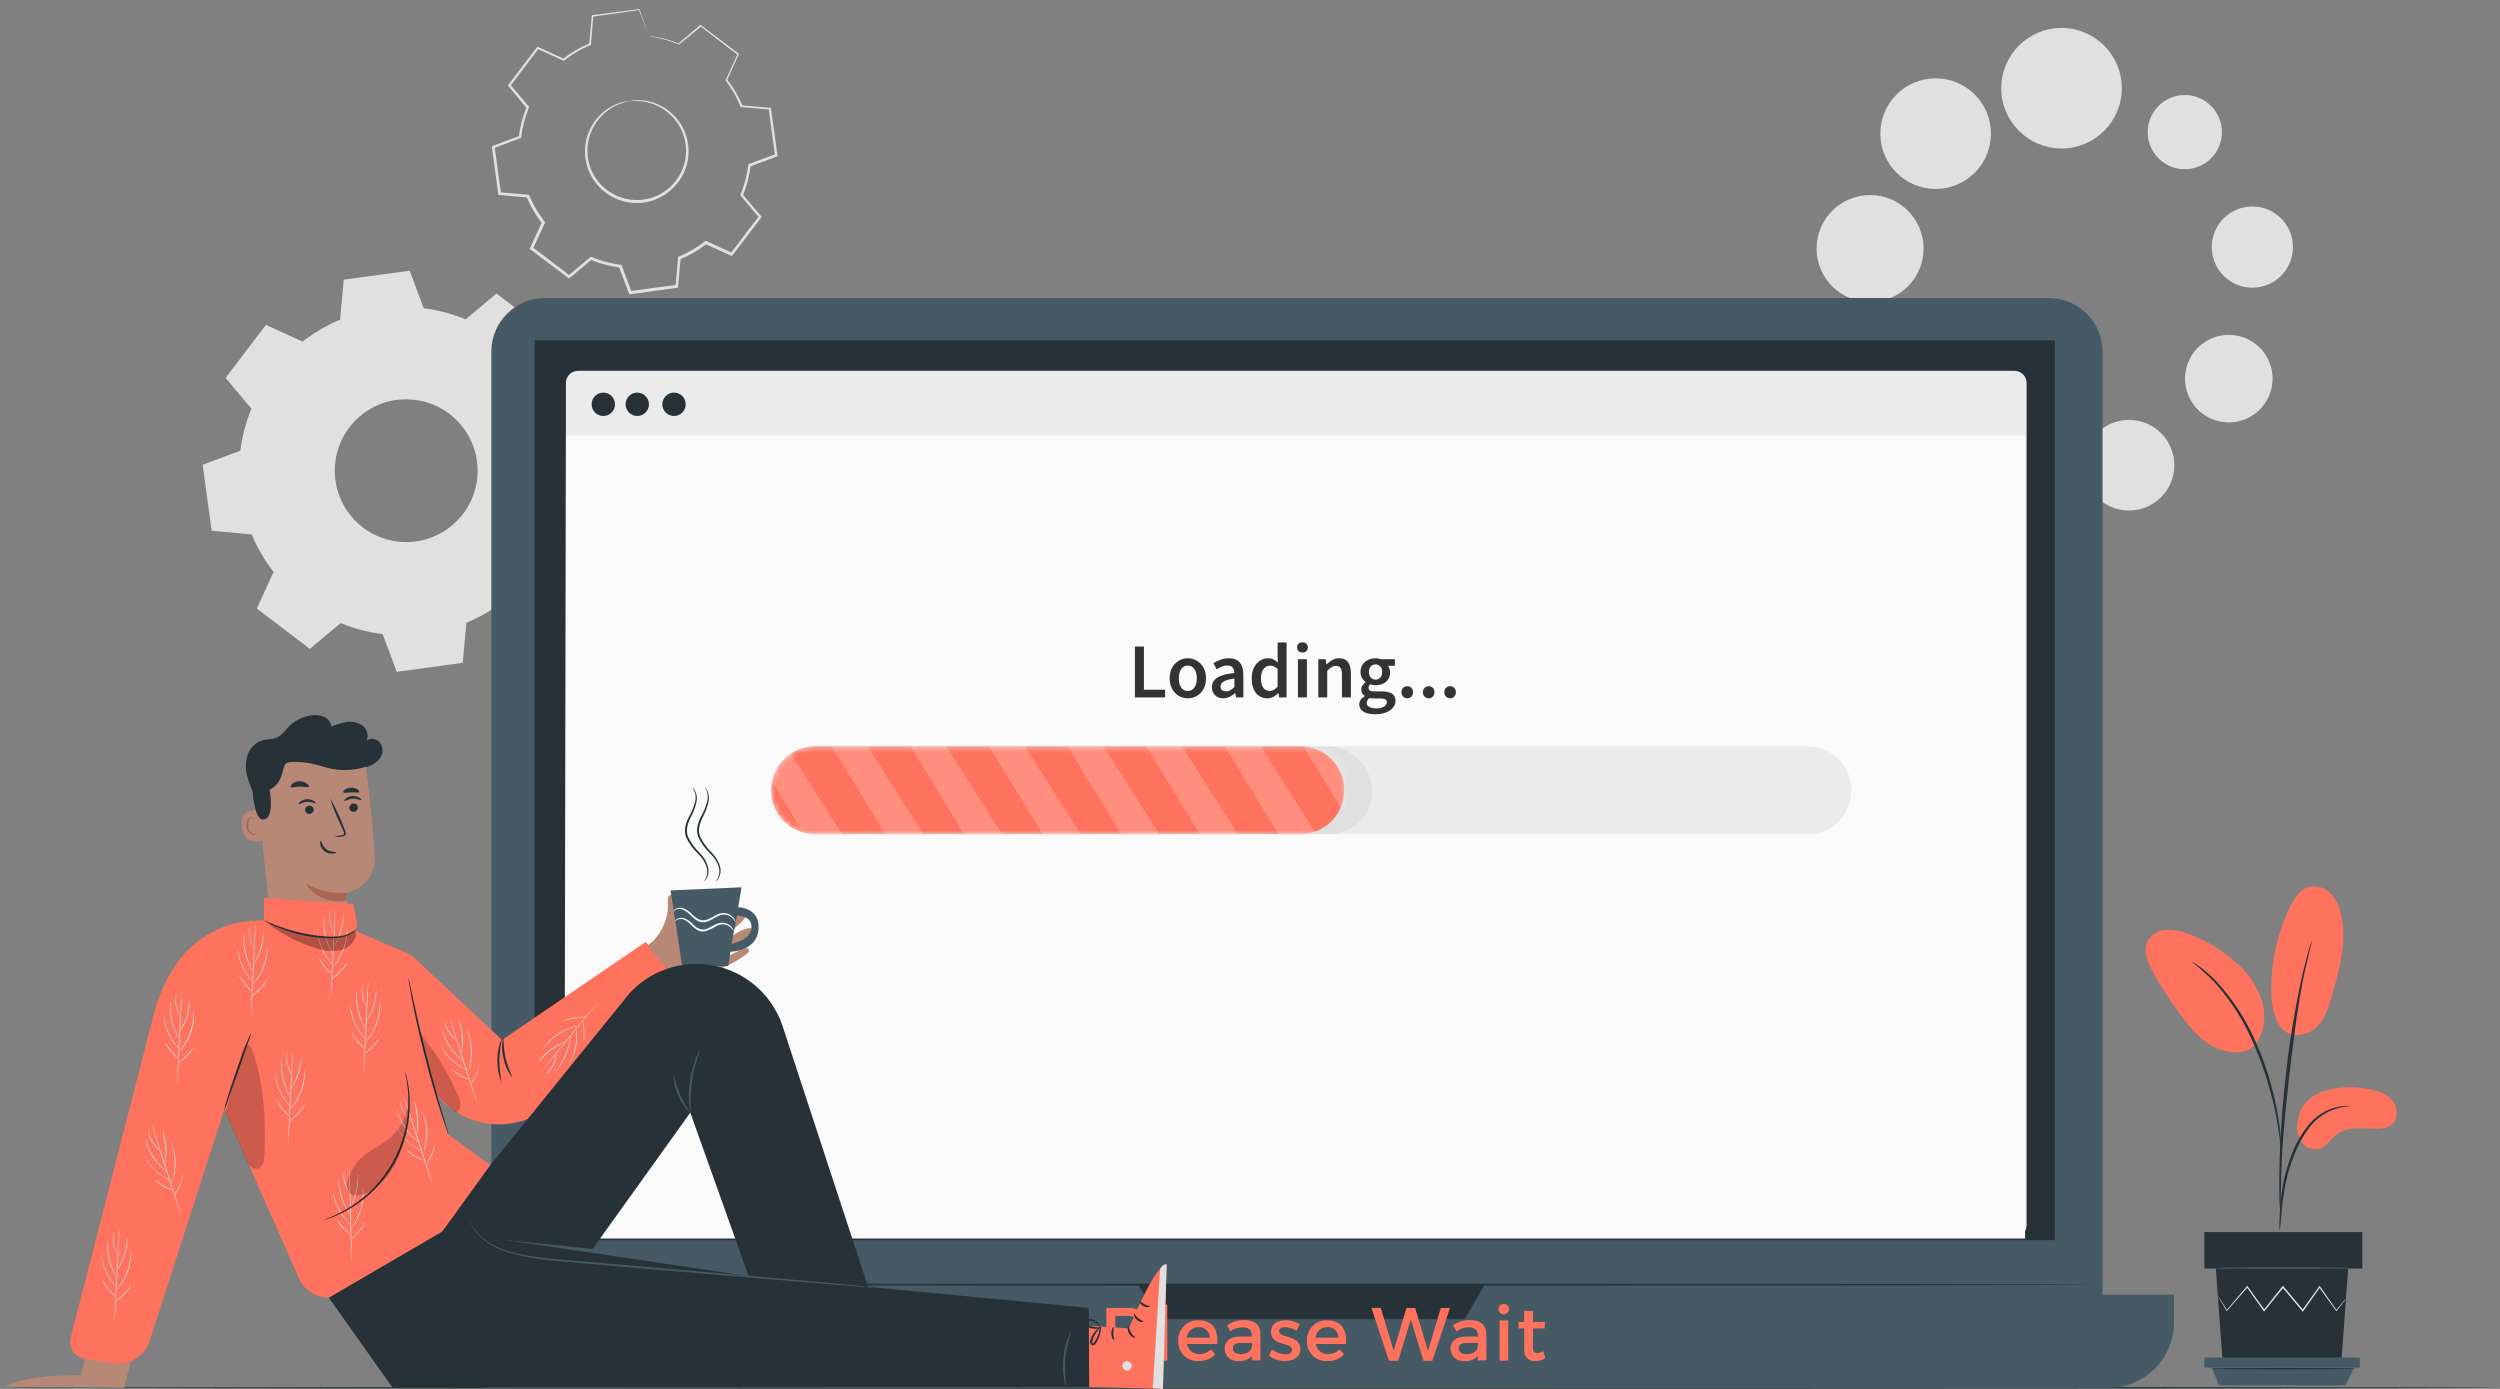 <svg width="450" height="250" viewBox="0 0 450 250" fill="none" xmlns="http://www.w3.org/2000/svg">
<rect x="0" y="0" width="450" height="250" fill="#808080" stroke="none"/>
<path d="M387.768 90.511C391.509 88.001 392.507 82.934 389.997 79.193C387.486 75.452 382.419 74.454 378.678 76.964C374.937 79.474 373.939 84.541 376.449 88.282C378.959 92.023 384.027 93.021 387.768 90.511Z" fill="#E0E0E0"/>
<path d="M359.006 92.422C363.804 92.422 367.694 88.532 367.694 83.734C367.694 78.936 363.804 75.046 359.006 75.046C354.208 75.046 350.318 78.936 350.318 83.734C350.318 88.532 354.208 92.422 359.006 92.422Z" fill="#E0E0E0"/>
<path d="M340.397 77.58C345.488 77.58 349.615 73.453 349.615 68.362C349.615 63.27 345.488 59.143 340.397 59.143C335.306 59.143 331.179 63.27 331.179 68.362C331.179 73.453 335.306 77.58 340.397 77.58Z" fill="#E0E0E0"/>
<path d="M336.617 54.368C341.935 54.368 346.246 50.057 346.246 44.739C346.246 39.421 341.935 35.11 336.617 35.11C331.299 35.11 326.987 39.421 326.987 44.739C326.987 50.057 331.299 54.368 336.617 54.368Z" fill="#E0E0E0"/>
<path d="M348.415 34.009C353.913 34.009 358.37 29.552 358.37 24.054C358.37 18.557 353.913 14.1 348.415 14.1C342.918 14.1 338.461 18.557 338.461 24.054C338.461 29.552 342.918 34.009 348.415 34.009Z" fill="#E0E0E0"/>
<path d="M371.075 26.727C377.067 26.727 381.925 21.87 381.925 15.877C381.925 9.885 377.067 5.028 371.075 5.028C365.083 5.028 360.226 9.885 360.226 15.877C360.226 21.87 365.083 26.727 371.075 26.727Z" fill="#E0E0E0"/>
<path d="M408.855 69.957C409.85 65.721 407.222 61.481 402.986 60.487C398.75 59.492 394.51 62.12 393.515 66.356C392.521 70.593 395.149 74.833 399.385 75.827C403.621 76.821 407.861 74.193 408.855 69.957Z" fill="#E0E0E0"/>
<path d="M405.423 51.782C409.459 51.782 412.731 48.51 412.731 44.474C412.731 40.438 409.459 37.166 405.423 37.166C401.386 37.166 398.114 40.438 398.114 44.474C398.114 48.51 401.386 51.782 405.423 51.782Z" fill="#E0E0E0"/>
<path d="M393.266 30.461C396.954 30.461 399.944 27.471 399.944 23.782C399.944 20.094 396.954 17.104 393.266 17.104C389.578 17.104 386.588 20.094 386.588 23.782C386.588 27.471 389.578 30.461 393.266 30.461Z" fill="#E0E0E0"/>
<path d="M113.404 18.185C114.144 18.022 114.905 17.982 115.658 18.066C117.418 18.237 119.09 18.914 120.474 20.014C121.858 21.114 122.894 22.591 123.457 24.267C123.99 25.845 124.089 27.538 123.743 29.168C123.351 30.977 122.427 32.629 121.09 33.909C119.666 35.298 117.833 36.193 115.861 36.462C113.89 36.73 111.885 36.359 110.141 35.401C108.517 34.514 107.194 33.163 106.341 31.522C105.573 30.043 105.218 28.384 105.313 26.721C105.393 25.277 105.814 23.873 106.54 22.622C107.579 20.797 109.22 19.391 111.182 18.643C111.882 18.362 112.624 18.199 113.377 18.159C113.377 18.225 112.581 18.285 111.255 18.822C109.386 19.62 107.838 21.021 106.858 22.801C106.137 24.098 105.751 25.554 105.736 27.038C105.721 28.521 106.077 29.985 106.772 31.296C107.164 32.052 107.67 32.743 108.271 33.346C108.895 33.988 109.621 34.523 110.419 34.931C112.068 35.83 113.962 36.179 115.823 35.926C117.684 35.673 119.416 34.832 120.765 33.525C122.028 32.315 122.903 30.757 123.278 29.048C123.615 27.508 123.538 25.906 123.053 24.406C122.628 23.09 121.899 21.892 120.924 20.911C119.505 19.454 117.636 18.519 115.619 18.258C114.882 18.197 114.143 18.173 113.404 18.185Z" fill="#E0E0E0"/>
<path d="M116.859 6.527C116.859 6.527 116.813 6.434 116.733 6.228L116.375 5.333C116.05 4.504 115.592 3.304 114.989 1.758L115.082 1.811L106.686 2.998L106.799 2.879C106.673 4.424 106.527 6.142 106.374 7.979V8.072L106.288 8.112C104.595 8.819 103.004 9.752 101.559 10.884L101.48 10.95L101.38 10.904L96.738 8.795L96.964 8.735L91.85 15.493V15.241L95.166 19.16L95.253 19.26L95.2 19.379C94.505 21.079 94.039 22.863 93.814 24.684V24.824L93.681 24.87L88.886 26.667L89.039 26.422C89.397 29.075 89.788 31.907 90.186 34.818L89.967 34.612L95.067 35.057H95.219L95.279 35.196C95.983 36.881 96.909 38.464 98.031 39.904L98.124 40.024L98.058 40.163C97.395 41.629 96.672 43.22 95.936 44.805L95.863 44.494L102.607 49.627H102.282L106.208 46.311L106.328 46.211L106.474 46.271C108.162 46.966 109.935 47.434 111.746 47.664C111.839 47.737 111.534 47.498 111.958 47.836V47.916L112.018 48.062L112.131 48.367L112.356 48.97L112.8 50.17C113.105 50.973 113.397 51.769 113.696 52.565L113.417 52.399L121.82 51.258L121.594 51.49C121.744 49.775 121.895 48.075 122.045 46.39V46.238L122.191 46.178C123.878 45.476 125.463 44.553 126.906 43.433L127.026 43.34L127.165 43.399L131.807 45.528L131.509 45.608L136.648 38.863V39.168C135.534 37.842 134.433 36.516 133.332 35.236L133.24 35.123L133.299 34.997C133.998 33.298 134.469 31.514 134.699 29.692V29.559L134.825 29.512L139.626 27.729L139.487 27.961C139.089 25.003 138.717 22.211 138.366 19.558L138.545 19.73L133.445 19.266H133.332L133.286 19.167C132.609 17.518 131.722 15.965 130.647 14.544L130.587 14.458L130.627 14.365C131.403 12.674 132.106 11.156 132.769 9.723L132.815 9.909L126.09 4.743H126.236L122.257 8.005H122.218H122.171C120.887 7.469 119.555 7.056 118.192 6.772L117.184 6.586L116.846 6.52C116.961 6.511 117.076 6.511 117.191 6.52C117.416 6.52 117.754 6.586 118.212 6.673C119.576 6.918 120.909 7.307 122.191 7.833H122.105C123.173 6.925 124.446 5.844 126.011 4.517L126.077 4.457L126.157 4.511L132.921 9.617L133.021 9.69L132.968 9.803C132.305 11.248 131.641 12.774 130.859 14.445V14.266C132.009 15.736 132.957 17.353 133.677 19.074L133.525 18.961L138.625 19.399H138.784V19.558C139.149 22.211 139.527 24.996 139.938 27.954V28.126L139.779 28.186L134.984 29.983L135.13 29.804C134.896 31.66 134.419 33.478 133.71 35.209L133.671 34.97C134.754 36.248 135.859 37.555 136.987 38.89L137.113 39.036L136.993 39.188L131.867 45.939L131.747 46.099L131.568 46.012L126.926 43.897H127.185C125.705 45.047 124.08 45.994 122.35 46.715L122.509 46.503C122.363 48.188 122.211 49.885 122.065 51.603V51.809H121.859L113.464 52.956H113.258L113.185 52.757L112.29 50.37L111.839 49.163L111.613 48.559L111.501 48.261L111.441 48.108V48.035V47.995C111.865 48.334 111.56 48.088 111.653 48.161C109.796 47.928 107.979 47.448 106.248 46.735L106.52 46.695L102.587 50.011L102.428 50.144L102.269 50.018L95.498 44.918L95.332 44.799L95.418 44.613L97.547 39.971L97.58 40.229C96.433 38.75 95.487 37.124 94.769 35.395L94.974 35.547L89.874 35.096H89.682V34.904C89.284 31.986 88.906 29.141 88.548 26.502V26.316L88.72 26.256L93.515 24.466L93.376 24.651C93.608 22.796 94.09 20.98 94.808 19.253V19.472L91.519 15.499L91.413 15.373L91.512 15.247C93.285 12.895 94.994 10.652 96.639 8.516L96.725 8.397L96.864 8.456L101.506 10.592H101.327C102.802 9.449 104.423 8.51 106.149 7.8L106.056 7.926C106.222 6.089 106.381 4.371 106.527 2.826V2.72H106.633L115.035 1.632H115.102V1.692L116.388 5.267C116.527 5.658 116.634 5.93 116.713 6.195C116.774 6.3 116.822 6.411 116.859 6.527Z" fill="#E0E0E0"/>
<path fill-rule="evenodd" clip-rule="evenodd" d="M76.266 55.489C78.861 55.813 81.401 56.482 83.819 57.479L89.37 52.837L98.927 60.132L95.922 66.717C97.526 68.784 98.851 71.054 99.862 73.468L107.07 74.131L108.682 85.996L101.898 88.529C101.577 91.125 100.908 93.665 99.908 96.083L104.55 101.633L97.295 111.17L90.703 108.166C88.638 109.774 86.368 111.099 83.952 112.105L83.289 119.314L71.411 120.925L68.878 114.141C66.283 113.816 63.742 113.147 61.324 112.151L55.773 116.794L46.237 109.539L49.241 102.946C47.635 100.881 46.312 98.611 45.308 96.195L38.093 95.532L36.481 83.655L43.266 81.121C43.587 78.526 44.257 75.985 45.255 73.568L40.613 68.017L47.868 58.48L54.46 61.484C56.526 59.88 58.797 58.557 61.211 57.552L61.875 50.336L73.752 48.725L76.266 55.489ZM71.391 71.976C68.871 72.317 66.508 73.397 64.601 75.081C62.694 76.764 61.33 78.975 60.68 81.435C60.031 83.894 60.125 86.49 60.951 88.896C61.777 91.302 63.298 93.408 65.322 94.949C67.345 96.49 69.78 97.397 72.319 97.554C74.858 97.711 77.386 97.111 79.584 95.831C81.782 94.551 83.551 92.648 84.667 90.363C85.784 88.077 86.197 85.512 85.855 82.991C85.392 79.621 83.612 76.571 80.905 74.51C78.197 72.449 74.784 71.545 71.411 71.996L71.391 71.976Z" fill="#E0E0E0"/>
<path d="M449.636 249.801C449.636 249.901 348.972 249.974 224.818 249.974C100.664 249.974 0 249.874 0 249.801C0 249.728 100.644 249.629 224.818 249.629C348.992 249.629 449.636 249.682 449.636 249.801Z" fill="#263238"/>
<path d="M368.795 53.645H98.105C92.768 53.645 88.442 57.972 88.442 63.308V235.768C88.442 241.105 92.768 245.431 98.105 245.431H368.795C374.132 245.431 378.458 241.105 378.458 235.768V63.308C378.458 57.972 374.132 53.645 368.795 53.645Z" fill="#455A64"/>
<path d="M77.108 233.042H391.317V238.023C391.317 241.154 390.073 244.156 387.859 246.37C385.645 248.584 382.643 249.828 379.512 249.828H88.913C85.782 249.828 82.78 248.584 80.566 246.37C78.352 244.156 77.108 241.154 77.108 238.023V233.042Z" fill="#455A64"/>
<path d="M369.862 61.265H96.228V223.227H369.862V61.265Z" fill="#263238"/>
<path d="M204.863 231.245L208.763 237.446H263.628L267.249 231.245H204.863Z" fill="#263238"/>
<path d="M362.621 66.75H104.034C102.836 66.75 101.865 67.721 101.865 68.919V220.542C101.865 221.739 102.836 222.71 104.034 222.71H362.621C363.819 222.71 364.79 221.739 364.79 220.542V68.919C364.79 67.721 363.819 66.75 362.621 66.75Z" fill="#EBEBEB"/>
<path d="M364.511 222.936H101.587L101.865 78.402H364.511V222.936Z" fill="#FAFAFA"/>
<path d="M123.424 72.772C123.424 73.188 123.301 73.594 123.07 73.94C122.838 74.286 122.51 74.556 122.125 74.715C121.74 74.874 121.317 74.915 120.909 74.833C120.501 74.751 120.127 74.551 119.833 74.256C119.539 73.961 119.34 73.586 119.259 73.178C119.179 72.769 119.222 72.347 119.382 71.963C119.542 71.579 119.812 71.251 120.159 71.02C120.505 70.79 120.913 70.668 121.329 70.669C121.604 70.669 121.877 70.724 122.132 70.83C122.387 70.935 122.618 71.09 122.813 71.286C123.008 71.481 123.162 71.713 123.267 71.968C123.372 72.223 123.425 72.496 123.424 72.772Z" fill="#263238"/>
<path d="M110.699 72.772C110.699 73.188 110.575 73.594 110.344 73.94C110.113 74.286 109.784 74.556 109.399 74.715C109.015 74.874 108.592 74.915 108.184 74.833C107.776 74.751 107.401 74.551 107.108 74.256C106.814 73.961 106.614 73.586 106.534 73.178C106.453 72.769 106.496 72.347 106.656 71.963C106.816 71.579 107.087 71.251 107.433 71.02C107.78 70.79 108.187 70.668 108.603 70.669C108.879 70.669 109.152 70.724 109.407 70.83C109.661 70.935 109.893 71.09 110.087 71.286C110.282 71.481 110.436 71.713 110.541 71.968C110.646 72.223 110.7 72.496 110.699 72.772Z" fill="#263238"/>
<path d="M116.813 72.772C116.813 73.188 116.69 73.594 116.459 73.94C116.228 74.285 115.899 74.555 115.515 74.714C115.131 74.873 114.708 74.915 114.301 74.834C113.893 74.752 113.518 74.552 113.224 74.258C112.93 73.964 112.73 73.59 112.649 73.182C112.568 72.774 112.609 72.351 112.768 71.967C112.928 71.583 113.197 71.255 113.543 71.024C113.888 70.793 114.295 70.669 114.711 70.669C115.268 70.669 115.803 70.891 116.197 71.285C116.591 71.679 116.813 72.214 116.813 72.772Z" fill="#263238"/>
<path d="M375.964 231.232C375.964 231.338 311.596 231.418 232.213 231.418C152.831 231.418 88.442 231.338 88.442 231.232C88.442 231.126 152.771 231.046 232.213 231.046C311.656 231.046 375.964 231.139 375.964 231.232Z" fill="#263238"/>
<path d="M325.357 150.158H146.689C144.591 150.158 142.578 149.325 141.095 147.841C139.611 146.357 138.777 144.345 138.777 142.247C138.777 140.148 139.611 138.134 141.094 136.65C142.578 135.165 144.59 134.33 146.689 134.328H325.357C327.455 134.33 329.468 135.165 330.951 136.65C332.435 138.134 333.268 140.148 333.268 142.247C333.268 144.345 332.435 146.357 330.951 147.841C329.467 149.325 327.455 150.158 325.357 150.158Z" fill="#EBEBEB"/>
<path d="M239.004 150.158H229.461C228.407 150.167 227.363 149.967 226.387 149.568C225.412 149.17 224.525 148.583 223.779 147.839C223.032 147.096 222.441 146.212 222.039 145.238C221.637 144.264 221.432 143.22 221.436 142.167C221.421 141.134 221.613 140.108 222.002 139.151C222.39 138.193 222.966 137.323 223.696 136.593C224.426 135.862 225.296 135.285 226.253 134.896C227.21 134.507 228.235 134.314 229.269 134.328L239.004 134.368C241.14 134.403 243.177 135.278 244.672 136.803C246.168 138.329 247.003 140.382 246.995 142.518C246.995 146.929 243.388 150.158 239.004 150.158Z" fill="#E0E0E0"/>
<mask id="mask0_536_7794" style="mask-type:luminance" maskUnits="userSpaceOnUse" x="138" y="134" width="104" height="17">
<path d="M236.3 150.158H146.691C144.593 150.158 142.58 149.325 141.097 147.841C139.613 146.357 138.779 144.345 138.779 142.247C138.779 140.148 139.613 138.134 141.096 136.65C142.58 135.165 144.592 134.33 146.691 134.328H236.3C237.804 134.328 239.246 134.926 240.309 135.989C241.373 137.052 241.97 138.494 241.97 139.998V144.488C241.97 145.992 241.373 147.434 240.309 148.497C239.246 149.561 237.804 150.158 236.3 150.158Z" fill="white"/>
</mask>
<g mask="url(#mask0_536_7794)">
<path d="M234.051 150.158H146.69C144.592 150.158 142.579 149.325 141.096 147.841C139.612 146.357 138.778 144.345 138.778 142.247C138.778 140.148 139.612 138.134 141.095 136.65C142.579 135.165 144.591 134.33 146.69 134.328H234.051C236.151 134.328 238.165 135.162 239.65 136.647C241.135 138.132 241.969 140.146 241.969 142.247C241.969 143.286 241.764 144.315 241.366 145.276C240.968 146.236 240.385 147.109 239.65 147.843C238.914 148.578 238.041 149.161 237.081 149.558C236.12 149.955 235.09 150.159 234.051 150.158Z" fill="#FF725E"/>
<g opacity="0.2">
<path d="M149.715 134.328L159.384 150.158H166.221L156.168 134.328H149.715Z" fill="white"/>
</g>
<g opacity="0.2">
<path d="M135.084 134.328L144.753 150.158H151.591L141.537 134.328H135.084Z" fill="white"/>
</g>
<g opacity="0.2">
<path d="M163.867 134.328L173.53 150.158H180.374L170.32 134.328H163.867Z" fill="white"/>
</g>
<g opacity="0.2">
<path d="M178.019 134.328L187.681 150.158H194.525L184.471 134.328H178.019Z" fill="white"/>
</g>
<g opacity="0.2">
<path d="M192.165 134.328L201.834 150.158H208.672L198.618 134.328H192.165Z" fill="white"/>
</g>
<g opacity="0.2">
<path d="M206.316 134.328L215.979 150.158H222.823L212.769 134.328H206.316Z" fill="white"/>
</g>
<g opacity="0.2">
<path d="M220.47 134.328L230.132 150.158H236.976L226.922 134.328H220.47Z" fill="white"/>
</g>
<g opacity="0.2">
<path d="M234.614 134.328L244.283 150.158H251.121L241.067 134.328H234.614Z" fill="white"/>
</g>
</g>
<path d="M202.942 235.423C205.331 235.423 206.719 236.613 206.719 238.671C206.719 240.73 205.35 242.071 202.942 242.071H200.751V244.904H199.146V235.423H202.942ZM200.751 240.636H202.876C204.34 240.636 205.171 240.003 205.171 238.747C205.171 237.491 204.34 236.858 202.876 236.858H200.751V240.636Z" fill="#FF725E"/>
<path d="M208.541 244.942V234.837H210.109V244.942H208.541Z" fill="#FF725E"/>
<path d="M219.118 241.92H213.66C213.751 242.442 214.028 242.913 214.439 243.246C214.851 243.58 215.369 243.753 215.898 243.733C216.278 243.736 216.654 243.662 217.004 243.516C217.355 243.37 217.672 243.155 217.938 242.883L218.769 243.771C218.384 244.174 217.918 244.491 217.402 244.701C216.886 244.911 216.332 245.009 215.775 244.989C215.285 245.022 214.793 244.951 214.333 244.779C213.873 244.608 213.454 244.34 213.105 243.995C212.756 243.649 212.484 243.233 212.308 242.775C212.132 242.316 212.055 241.825 212.083 241.335C212.059 240.847 212.137 240.36 212.311 239.904C212.486 239.448 212.754 239.034 213.098 238.687C213.442 238.341 213.854 238.07 214.309 237.891C214.763 237.713 215.25 237.631 215.737 237.652C218.325 237.671 219.269 239.314 219.118 241.92ZM217.758 240.778C217.759 240.519 217.706 240.263 217.604 240.025C217.501 239.788 217.351 239.574 217.162 239.397C216.974 239.22 216.751 239.083 216.507 238.996C216.264 238.908 216.005 238.872 215.747 238.889C215.219 238.87 214.704 239.056 214.31 239.408C213.916 239.76 213.673 240.251 213.631 240.778H217.758Z" fill="#FF725E"/>
<path d="M225.36 244.055C225.06 244.384 224.689 244.64 224.275 244.804C223.861 244.967 223.415 245.034 222.971 244.999C222.653 245.035 222.332 245.003 222.027 244.907C221.722 244.81 221.441 244.651 221.202 244.439C220.962 244.228 220.77 243.968 220.637 243.677C220.504 243.386 220.434 243.071 220.431 242.751C220.431 241.439 221.375 240.598 223.16 240.579H225.341V240.362C225.341 239.418 224.765 238.908 223.623 238.908C222.853 238.93 222.108 239.187 221.488 239.644L220.846 238.558C221.759 237.922 222.85 237.591 223.963 237.614C225.851 237.614 226.871 238.558 226.881 240.154V244.876H225.351L225.36 244.055ZM225.36 242.402V241.731H223.405C222.386 241.731 221.913 242.005 221.913 242.676C221.913 243.346 222.442 243.752 223.311 243.752C224.406 243.771 225.266 243.186 225.341 242.392L225.36 242.402Z" fill="#FF725E"/>
<path d="M233.954 238.379L233.378 239.531C232.754 239.138 232.037 238.916 231.3 238.889C230.696 238.889 230.243 239.096 230.243 239.616C230.243 240.947 234.086 240.22 234.077 242.846C234.077 244.328 232.755 244.989 231.3 244.989C230.243 245.008 229.213 244.654 228.392 243.988L228.949 242.874C229.632 243.434 230.483 243.75 231.366 243.771C232.037 243.771 232.556 243.535 232.556 242.997C232.556 241.514 228.779 242.345 228.779 239.729C228.779 238.265 230.054 237.642 231.442 237.642C232.333 237.637 233.207 237.893 233.954 238.379Z" fill="#FF725E"/>
<path d="M242.284 241.92H236.826C236.919 242.441 237.196 242.911 237.607 243.244C238.018 243.577 238.535 243.751 239.064 243.734C239.444 243.736 239.82 243.662 240.17 243.516C240.521 243.37 240.838 243.155 241.104 242.884L241.935 243.771C241.55 244.175 241.085 244.492 240.569 244.702C240.053 244.912 239.498 245.01 238.941 244.99C238.451 245.022 237.959 244.951 237.499 244.779C237.039 244.608 236.62 244.34 236.271 243.995C235.922 243.649 235.65 243.233 235.474 242.775C235.298 242.316 235.221 241.825 235.249 241.335C235.226 240.848 235.305 240.361 235.48 239.906C235.656 239.451 235.923 239.037 236.267 238.691C236.611 238.344 237.022 238.073 237.476 237.894C237.93 237.716 238.416 237.633 238.903 237.652C241.444 237.671 242.473 239.314 242.284 241.92ZM240.924 240.778C240.925 240.52 240.873 240.265 240.771 240.028C240.669 239.791 240.519 239.577 240.332 239.4C240.144 239.223 239.922 239.087 239.68 238.999C239.438 238.911 239.18 238.873 238.922 238.889C238.393 238.87 237.877 239.056 237.482 239.408C237.086 239.759 236.841 240.25 236.797 240.778H240.924Z" fill="#FF725E"/>
<path d="M256.214 244.942L253.956 237.519L251.671 244.942H250.009L246.864 235.423H248.545L250.859 243.157L253.154 235.442H254.731L257.045 243.176L259.339 235.442H260.992L257.819 244.961L256.214 244.942Z" fill="#FF725E"/>
<path d="M266.025 244.055C265.726 244.384 265.355 244.641 264.941 244.805C264.526 244.969 264.08 245.035 263.636 244.999C263.318 245.035 262.997 245.003 262.692 244.907C262.387 244.811 262.106 244.651 261.867 244.439C261.627 244.228 261.435 243.968 261.302 243.677C261.169 243.386 261.099 243.071 261.096 242.751C261.096 241.439 262.04 240.598 263.825 240.579H266.016V240.362C266.016 239.418 265.43 238.908 264.288 238.908C263.518 238.93 262.773 239.187 262.153 239.644L261.511 238.558C262.425 237.924 263.515 237.593 264.628 237.614C266.516 237.614 267.536 238.558 267.546 240.154V244.876H266.006L266.025 244.055ZM266.025 242.402V241.731H264.07C263.051 241.731 262.569 242.005 262.569 242.676C262.569 243.346 263.098 243.752 263.967 243.752C265.071 243.771 265.931 243.186 266.016 242.392L266.025 242.402Z" fill="#FF725E"/>
<path d="M271.616 235.64C271.616 235.827 271.561 236.01 271.457 236.165C271.353 236.32 271.206 236.441 271.033 236.513C270.861 236.584 270.671 236.603 270.488 236.566C270.304 236.53 270.136 236.44 270.004 236.308C269.872 236.176 269.782 236.008 269.746 235.824C269.709 235.641 269.728 235.451 269.799 235.279C269.871 235.106 269.992 234.959 270.147 234.855C270.303 234.751 270.485 234.696 270.672 234.696C270.922 234.696 271.163 234.795 271.34 234.972C271.517 235.149 271.616 235.39 271.616 235.64ZM269.935 244.942V237.671H271.484V244.904L269.935 244.942Z" fill="#FF725E"/>
<path d="M278.16 244.479C277.624 244.814 277.007 244.997 276.375 245.008C276.097 245.03 275.817 244.989 275.556 244.89C275.295 244.79 275.06 244.634 274.867 244.433C274.673 244.232 274.527 243.99 274.439 243.725C274.35 243.461 274.321 243.18 274.354 242.902V239.125H273.334V237.954H274.354V235.971H275.931V237.954H278.065V239.125H275.931V242.591C275.931 243.337 276.214 243.535 276.705 243.535C277.086 243.516 277.458 243.409 277.791 243.223L278.16 244.479Z" fill="#FF725E"/>
<path d="M204.281 125.529V116.373H205.905V124.157H209.713V125.529H204.281ZM213.804 125.697C213.235 125.697 212.703 125.557 212.208 125.277C211.713 124.987 211.312 124.577 211.004 124.045C210.696 123.503 210.542 122.855 210.542 122.099C210.542 121.333 210.696 120.685 211.004 120.153C211.312 119.611 211.713 119.201 212.208 118.921C212.703 118.631 213.235 118.487 213.804 118.487C214.383 118.487 214.919 118.631 215.414 118.921C215.909 119.201 216.31 119.611 216.618 120.153C216.926 120.685 217.08 121.333 217.08 122.099C217.08 122.855 216.926 123.503 216.618 124.045C216.31 124.577 215.909 124.987 215.414 125.277C214.919 125.557 214.383 125.697 213.804 125.697ZM213.804 124.381C214.308 124.381 214.705 124.171 214.994 123.751C215.283 123.331 215.428 122.78 215.428 122.099C215.428 121.408 215.283 120.853 214.994 120.433C214.705 120.013 214.308 119.803 213.804 119.803C213.3 119.803 212.903 120.013 212.614 120.433C212.334 120.853 212.194 121.408 212.194 122.099C212.194 122.78 212.334 123.331 212.614 123.751C212.903 124.171 213.3 124.381 213.804 124.381ZM220.176 125.697C219.578 125.697 219.088 125.51 218.706 125.137C218.332 124.763 218.146 124.278 218.146 123.681C218.146 122.943 218.468 122.374 219.112 121.973C219.756 121.562 220.782 121.282 222.192 121.133C222.182 120.769 222.084 120.456 221.898 120.195C221.72 119.924 221.398 119.789 220.932 119.789C220.596 119.789 220.264 119.854 219.938 119.985C219.62 120.115 219.308 120.274 219 120.461L218.412 119.383C218.794 119.14 219.224 118.93 219.7 118.753C220.185 118.575 220.698 118.487 221.24 118.487C222.098 118.487 222.738 118.743 223.158 119.257C223.587 119.761 223.802 120.493 223.802 121.455V125.529H222.472L222.36 124.773H222.304C221.996 125.034 221.664 125.253 221.31 125.431C220.964 125.608 220.586 125.697 220.176 125.697ZM220.694 124.437C220.974 124.437 221.226 124.371 221.45 124.241C221.683 124.101 221.93 123.914 222.192 123.681V122.141C221.258 122.262 220.61 122.444 220.246 122.687C219.882 122.92 219.7 123.209 219.7 123.555C219.7 123.863 219.793 124.087 219.98 124.227C220.166 124.367 220.404 124.437 220.694 124.437ZM228.136 125.697C227.278 125.697 226.592 125.379 226.078 124.745C225.565 124.11 225.308 123.228 225.308 122.099C225.308 121.352 225.444 120.708 225.714 120.167C225.994 119.625 226.358 119.21 226.806 118.921C227.254 118.631 227.726 118.487 228.22 118.487C228.612 118.487 228.944 118.557 229.214 118.697C229.494 118.827 229.765 119.009 230.026 119.243L229.97 118.137V115.645H231.58V125.529H230.25L230.138 124.787H230.082C229.83 125.039 229.536 125.253 229.2 125.431C228.864 125.608 228.51 125.697 228.136 125.697ZM228.528 124.367C229.042 124.367 229.522 124.11 229.97 123.597V120.391C229.737 120.176 229.504 120.027 229.27 119.943C229.037 119.859 228.804 119.817 228.57 119.817C228.132 119.817 227.754 120.017 227.436 120.419C227.128 120.811 226.974 121.366 226.974 122.085C226.974 122.822 227.11 123.387 227.38 123.779C227.651 124.171 228.034 124.367 228.528 124.367ZM233.631 125.529V118.655H235.241V125.529H233.631ZM234.443 117.451C234.153 117.451 233.92 117.367 233.743 117.199C233.565 117.031 233.477 116.807 233.477 116.527C233.477 116.256 233.565 116.037 233.743 115.869C233.92 115.701 234.153 115.617 234.443 115.617C234.732 115.617 234.965 115.701 235.143 115.869C235.32 116.037 235.409 116.256 235.409 116.527C235.409 116.807 235.32 117.031 235.143 117.199C234.965 117.367 234.732 117.451 234.443 117.451ZM237.295 125.529V118.655H238.625L238.737 119.579H238.793C239.101 119.28 239.437 119.023 239.801 118.809C240.165 118.594 240.58 118.487 241.047 118.487C241.784 118.487 242.321 118.725 242.657 119.201C242.993 119.677 243.161 120.349 243.161 121.217V125.529H241.551V121.427C241.551 120.857 241.467 120.456 241.299 120.223C241.131 119.989 240.855 119.873 240.473 119.873C240.174 119.873 239.908 119.947 239.675 120.097C239.451 120.237 239.194 120.447 238.905 120.727V125.529H237.295ZM247.523 128.567C246.981 128.567 246.491 128.501 246.053 128.371C245.623 128.24 245.283 128.039 245.031 127.769C244.788 127.507 244.667 127.176 244.667 126.775C244.667 126.205 244.993 125.715 245.647 125.305V125.249C245.469 125.137 245.32 124.987 245.199 124.801C245.087 124.614 245.031 124.381 245.031 124.101C245.031 123.83 245.105 123.587 245.255 123.373C245.413 123.149 245.591 122.967 245.787 122.827V122.771C245.553 122.593 245.343 122.346 245.157 122.029C244.979 121.711 244.891 121.352 244.891 120.951C244.891 120.419 245.017 119.971 245.269 119.607C245.521 119.243 245.852 118.967 246.263 118.781C246.683 118.585 247.131 118.487 247.607 118.487C247.793 118.487 247.971 118.505 248.139 118.543C248.316 118.571 248.475 118.608 248.615 118.655H251.079V119.845H249.819C249.931 119.975 250.024 120.143 250.099 120.349C250.173 120.545 250.211 120.764 250.211 121.007C250.211 121.511 250.094 121.94 249.861 122.295C249.627 122.64 249.315 122.901 248.923 123.079C248.531 123.256 248.092 123.345 247.607 123.345C247.457 123.345 247.303 123.331 247.145 123.303C246.986 123.275 246.827 123.228 246.669 123.163C246.566 123.256 246.482 123.349 246.417 123.443C246.361 123.536 246.333 123.662 246.333 123.821C246.333 124.017 246.412 124.171 246.571 124.283C246.739 124.395 247.033 124.451 247.453 124.451H248.671C249.501 124.451 250.127 124.586 250.547 124.857C250.976 125.118 251.191 125.547 251.191 126.145C251.191 126.593 251.041 126.999 250.743 127.363C250.444 127.736 250.019 128.03 249.469 128.245C248.918 128.459 248.269 128.567 247.523 128.567ZM247.607 122.337C247.933 122.337 248.213 122.215 248.447 121.973C248.68 121.73 248.797 121.389 248.797 120.951C248.797 120.521 248.68 120.19 248.447 119.957C248.223 119.714 247.943 119.593 247.607 119.593C247.271 119.593 246.986 119.709 246.753 119.943C246.519 120.176 246.403 120.512 246.403 120.951C246.403 121.389 246.519 121.73 246.753 121.973C246.986 122.215 247.271 122.337 247.607 122.337ZM247.775 127.517C248.325 127.517 248.773 127.405 249.119 127.181C249.464 126.957 249.637 126.7 249.637 126.411C249.637 126.14 249.529 125.958 249.315 125.865C249.109 125.771 248.811 125.725 248.419 125.725H247.481C247.107 125.725 246.795 125.692 246.543 125.627C246.188 125.897 246.011 126.201 246.011 126.537C246.011 126.845 246.169 127.083 246.487 127.251C246.804 127.428 247.233 127.517 247.775 127.517ZM253.312 125.697C253.023 125.697 252.776 125.594 252.57 125.389C252.365 125.183 252.262 124.922 252.262 124.605C252.262 124.287 252.365 124.026 252.57 123.821C252.776 123.615 253.023 123.513 253.312 123.513C253.611 123.513 253.858 123.615 254.054 123.821C254.25 124.026 254.348 124.287 254.348 124.605C254.348 124.922 254.25 125.183 254.054 125.389C253.858 125.594 253.611 125.697 253.312 125.697ZM257.168 125.697C256.878 125.697 256.631 125.594 256.426 125.389C256.22 125.183 256.118 124.922 256.118 124.605C256.118 124.287 256.22 124.026 256.426 123.821C256.631 123.615 256.878 123.513 257.168 123.513C257.466 123.513 257.714 123.615 257.91 123.821C258.106 124.026 258.204 124.287 258.204 124.605C258.204 124.922 258.106 125.183 257.91 125.389C257.714 125.594 257.466 125.697 257.168 125.697ZM261.023 125.697C260.734 125.697 260.486 125.594 260.281 125.389C260.076 125.183 259.973 124.922 259.973 124.605C259.973 124.287 260.076 124.026 260.281 123.821C260.486 123.615 260.734 123.513 261.023 123.513C261.322 123.513 261.569 123.615 261.765 123.821C261.961 124.026 262.059 124.287 262.059 124.605C262.059 124.922 261.961 125.183 261.765 125.389C261.569 125.594 261.322 125.697 261.023 125.697Z" fill="#333333"/>
<path d="M179.086 249.489L203.995 249.224L202.025 240.311L179.762 238.66L179.086 249.489Z" fill="#B78876"/>
<path d="M191.659 238.361L203.198 239.117C203.198 239.117 207.841 227.644 209.989 227.578L209.326 250L191.301 249.556L191.659 238.361Z" fill="#FF725E"/>
<path d="M202.018 246.021C202.078 246.239 202.216 246.427 202.405 246.55C202.595 246.672 202.823 246.72 203.046 246.684C203.265 246.633 203.456 246.5 203.579 246.313C203.703 246.125 203.749 245.897 203.71 245.676C203.642 245.451 203.493 245.259 203.292 245.137C203.092 245.014 202.853 244.97 202.622 245.013C202.398 245.089 202.212 245.249 202.105 245.46C201.997 245.67 201.975 245.914 202.045 246.14" fill="#E0E0E0"/>
<path d="M209.32 250L207.503 249.887L208.829 228.427C208.829 228.427 209.294 227.445 209.996 227.578L209.32 250Z" fill="#E0E0E0"/>
<path d="M203.093 238.752C203.206 238.752 203.239 239.303 203.571 239.853C203.902 240.404 204.36 240.702 204.313 240.802C204.267 240.901 203.65 240.722 203.246 240.052C202.841 239.383 202.994 238.726 203.093 238.752Z" fill="#263238"/>
<path d="M204.134 236.425C204.24 236.425 204.412 236.882 204.863 237.267C205.314 237.652 205.805 237.778 205.798 237.884C205.792 237.99 205.168 238.05 204.618 237.559C204.068 237.068 204.034 236.425 204.134 236.425Z" fill="#263238"/>
<path d="M206.992 235.171C206.992 235.277 206.462 235.41 205.865 235.112C205.268 234.813 205.056 234.296 205.149 234.25C205.242 234.203 205.547 234.535 206.038 234.773C206.528 235.012 206.986 235.065 206.992 235.171Z" fill="#263238"/>
<path d="M200.447 238.872C200.54 238.918 200.374 239.416 200.4 240.033C200.427 240.649 200.606 241.147 200.506 241.2C200.407 241.253 200.035 240.775 200.022 240.046C200.009 239.316 200.36 238.812 200.447 238.872Z" fill="#263238"/>
<path d="M198.112 238.759C198.201 239.129 198.187 239.517 198.072 239.88C197.991 240.284 197.859 240.676 197.681 241.047C197.571 241.274 197.449 241.496 197.316 241.71C197.244 241.833 197.152 241.943 197.044 242.035C196.964 242.105 196.864 242.145 196.758 242.151C196.652 242.157 196.548 242.128 196.46 242.068C196.385 242.012 196.325 241.939 196.283 241.855C196.242 241.771 196.221 241.678 196.222 241.584C196.226 241.442 196.25 241.301 196.295 241.166C196.36 240.938 196.447 240.716 196.553 240.503C196.734 240.127 196.974 239.783 197.263 239.482C197.76 238.978 198.178 238.819 198.198 238.852C198.218 238.885 197.88 239.144 197.468 239.661C197.227 239.963 197.027 240.295 196.872 240.649C196.782 240.864 196.708 241.086 196.653 241.312C196.586 241.551 196.58 241.75 196.653 241.816C196.726 241.883 196.712 241.816 196.779 241.816C196.857 241.743 196.926 241.66 196.984 241.571C197.114 241.384 197.231 241.189 197.336 240.987C197.519 240.644 197.67 240.284 197.787 239.913C197.865 239.521 197.974 239.135 198.112 238.759Z" fill="#263238"/>
<path d="M198.292 238.905C197.966 239.11 197.582 239.203 197.198 239.17C196.783 239.178 196.37 239.112 195.978 238.978C195.746 238.901 195.524 238.798 195.314 238.673C195.168 238.609 195.041 238.509 194.945 238.381C194.85 238.253 194.79 238.102 194.771 237.943C194.776 237.843 194.809 237.747 194.867 237.665C194.924 237.583 195.003 237.519 195.095 237.479C195.229 237.426 195.37 237.393 195.513 237.38C195.85 237.338 196.192 237.364 196.519 237.457C196.846 237.549 197.151 237.705 197.417 237.917C197.98 238.368 198.08 238.832 198.08 238.839C198.08 238.845 197.828 238.487 197.277 238.136C196.961 237.93 196.603 237.797 196.23 237.745C196.01 237.713 195.786 237.713 195.566 237.745C195.321 237.745 195.129 237.851 195.149 237.943C195.168 238.036 195.321 238.249 195.507 238.348C195.698 238.465 195.9 238.563 196.11 238.64C196.468 238.776 196.843 238.861 197.224 238.892C197.841 238.952 198.252 238.845 198.292 238.905Z" fill="#263238"/>
<path d="M24.22 242.506L22.316 249.801L0.962 249.609C0.962 249.609 3.887 247.4 14.61 247.56L15.651 242.506H24.22Z" fill="#B78876"/>
<path d="M46.078 143.692C45.447 142.491 44.934 141.232 44.546 139.932C44.157 138.634 44.157 137.251 44.546 135.953C44.756 135.305 45.121 134.717 45.608 134.241C46.096 133.766 46.692 133.415 47.344 133.221C48.154 133.022 49.036 133.114 49.805 132.783C50.7 132.405 51.264 131.536 51.934 130.84C53.003 129.744 54.4 129.025 55.913 128.791C56.695 128.637 57.505 128.71 58.247 129.003C58.616 129.154 58.941 129.397 59.192 129.707C59.442 130.018 59.61 130.387 59.68 130.78C60.575 130.383 61.518 130.104 62.485 129.951C63.462 129.803 64.459 130.041 65.264 130.614C65.654 130.912 65.938 131.328 66.075 131.799C66.212 132.27 66.195 132.773 66.026 133.234C66.43 133.007 66.903 132.939 67.354 133.042C67.805 133.145 68.202 133.412 68.467 133.791C68.719 134.179 68.853 134.632 68.853 135.094C68.853 135.557 68.719 136.009 68.467 136.397C67.825 137.25 66.901 137.847 65.861 138.082C64.926 138.312 63.953 138.335 63.009 138.148" fill="#263238"/>
<path d="M56.629 172.487C58.469 172.262 60.145 171.317 61.291 169.859C62.437 168.402 62.959 166.55 62.744 164.708C62.492 162.566 62.273 160.782 62.273 160.782C62.273 160.782 67.671 159.655 67.459 154.21C67.247 148.766 65.675 136.304 65.675 136.304C62.514 135.131 59.096 134.823 55.776 135.412C52.456 136.001 49.353 137.465 46.788 139.653L46.012 140.317L48.79 166.24C48.886 167.169 49.165 168.069 49.613 168.888C50.061 169.707 50.667 170.429 51.397 171.011C52.127 171.593 52.966 172.023 53.864 172.276C54.763 172.53 55.703 172.602 56.629 172.487Z" fill="#B78876"/>
<path d="M62.273 160.703C59.763 160.875 57.258 160.298 55.077 159.045C55.077 159.045 56.954 162.878 62.372 162.109L62.273 160.703Z" fill="#AA6550"/>
<path d="M46.974 145.934C46.874 145.901 43.174 145.019 43.485 148.732C43.797 152.446 47.465 151.385 47.465 151.266C47.465 151.146 46.974 145.934 46.974 145.934Z" fill="#B78876"/>
<path d="M46.204 149.953C46.204 149.953 46.144 150.006 46.038 150.065C45.888 150.142 45.715 150.158 45.554 150.112C45.301 149.981 45.087 149.784 44.936 149.543C44.784 149.301 44.7 149.024 44.692 148.739C44.657 148.421 44.694 148.1 44.798 147.797C44.823 147.679 44.877 147.568 44.954 147.474C45.032 147.381 45.13 147.307 45.242 147.26C45.315 147.235 45.395 147.236 45.467 147.263C45.539 147.289 45.6 147.34 45.64 147.406C45.7 147.505 45.68 147.578 45.7 147.585C45.72 147.592 45.779 147.519 45.7 147.366C45.673 147.276 45.614 147.198 45.534 147.147C45.481 147.112 45.421 147.089 45.358 147.077C45.296 147.066 45.231 147.067 45.169 147.081C45.013 147.118 44.869 147.196 44.753 147.306C44.636 147.417 44.551 147.557 44.506 147.711C44.377 148.047 44.33 148.408 44.367 148.765C44.376 149.098 44.484 149.42 44.676 149.692C44.869 149.963 45.137 150.172 45.448 150.291C45.55 150.314 45.656 150.313 45.757 150.288C45.858 150.262 45.953 150.213 46.031 150.145C46.204 150.045 46.217 149.959 46.204 149.953Z" fill="#AA6550"/>
<path d="M64.422 145.297C64.431 145.499 64.363 145.697 64.231 145.85C64.099 146.003 63.913 146.099 63.712 146.119C63.614 146.131 63.514 146.124 63.418 146.097C63.323 146.07 63.233 146.024 63.156 145.963C63.078 145.901 63.013 145.824 62.965 145.737C62.917 145.651 62.887 145.555 62.877 145.456C62.864 145.254 62.931 145.054 63.063 144.9C63.196 144.747 63.384 144.651 63.586 144.634C63.685 144.621 63.785 144.628 63.881 144.655C63.977 144.681 64.066 144.727 64.144 144.789C64.222 144.851 64.287 144.927 64.335 145.015C64.382 145.102 64.412 145.198 64.422 145.297Z" fill="#263238"/>
<path d="M65.032 144.024C64.946 144.13 64.329 143.725 63.494 143.772C62.658 143.818 62.068 144.263 61.975 144.163C61.882 144.064 62.015 143.938 62.273 143.725C62.623 143.456 63.046 143.301 63.487 143.281C63.921 143.259 64.35 143.375 64.714 143.613C64.992 143.798 65.079 143.977 65.032 144.024Z" fill="#263238"/>
<path d="M56.457 145.682C56.467 145.883 56.399 146.081 56.267 146.234C56.135 146.387 55.949 146.484 55.748 146.504C55.649 146.516 55.549 146.508 55.454 146.481C55.358 146.454 55.269 146.409 55.191 146.347C55.114 146.285 55.049 146.209 55.001 146.122C54.953 146.035 54.923 145.939 54.912 145.841C54.898 145.638 54.964 145.437 55.097 145.283C55.23 145.129 55.419 145.034 55.622 145.018C55.72 145.006 55.82 145.014 55.916 145.041C56.011 145.068 56.1 145.114 56.178 145.175C56.256 145.237 56.321 145.314 56.369 145.4C56.416 145.487 56.447 145.583 56.457 145.682Z" fill="#263238"/>
<path d="M56.822 144.601C56.729 144.707 56.119 144.296 55.283 144.342C54.448 144.389 53.851 144.839 53.758 144.74C53.665 144.641 53.798 144.508 54.057 144.302C54.405 144.032 54.829 143.876 55.27 143.858C55.706 143.832 56.139 143.949 56.504 144.19C56.769 144.355 56.868 144.548 56.822 144.601Z" fill="#263238"/>
<path d="M60.171 150.649C60.597 150.485 61.043 150.378 61.497 150.331C61.71 150.297 61.909 150.244 61.935 150.098C61.947 149.877 61.887 149.658 61.763 149.475C61.537 148.964 61.298 148.434 61.047 147.877C60.39 146.531 59.844 145.134 59.415 143.699C60.186 144.989 60.852 146.34 61.405 147.737L62.068 149.342C62.215 149.594 62.269 149.89 62.22 150.178C62.194 150.254 62.151 150.323 62.093 150.38C62.035 150.436 61.965 150.478 61.889 150.503C61.773 150.543 61.653 150.568 61.531 150.576C61.082 150.654 60.626 150.679 60.171 150.649Z" fill="#263238"/>
<path d="M57.736 151.352C57.876 151.352 57.922 152.241 58.731 152.851C59.54 153.461 60.502 153.302 60.515 153.428C60.528 153.554 60.31 153.62 59.898 153.647C59.368 153.685 58.84 153.532 58.413 153.215C58.002 152.911 57.724 152.46 57.637 151.955C57.584 151.577 57.697 151.345 57.736 151.352Z" fill="#263238"/>
<path d="M64.654 142.565C64.515 142.764 63.931 142.598 63.235 142.625C62.539 142.651 61.962 142.817 61.816 142.625C61.75 142.532 61.816 142.333 62.081 142.14C62.412 141.904 62.808 141.776 63.215 141.776C63.625 141.758 64.029 141.872 64.369 142.101C64.621 142.28 64.714 142.472 64.654 142.565Z" fill="#263238"/>
<path d="M55.582 141.63C55.489 141.736 55.276 141.709 54.991 141.663C54.647 141.608 54.299 141.582 53.95 141.583C53.602 141.594 53.256 141.633 52.916 141.703C52.637 141.756 52.425 141.789 52.332 141.703C52.239 141.616 52.332 141.364 52.591 141.106C52.963 140.795 53.432 140.624 53.917 140.622C54.396 140.613 54.864 140.768 55.243 141.059C55.588 141.291 55.661 141.53 55.582 141.63Z" fill="#263238"/>
<path d="M66.033 137.976C63.447 138.818 60.661 138.818 58.075 137.976C55.203 137.047 51.994 136.868 51.384 137.511C50.773 138.155 51.059 140.927 48.532 142.154C48.532 142.154 49.52 147.38 47.398 147.512C45.276 147.645 45.342 139.309 45.342 139.309L50.084 136.026L55.509 134.123L60.741 133.32L65.841 134.076L66.033 137.976Z" fill="#263238"/>
<path d="M74.025 171.897L90.365 187.19L116.229 169.536L124.307 178.821L99.464 198.716C96.972 200.939 93.788 202.232 90.451 202.377C88.195 202.475 85.948 202.043 83.889 201.116C81.83 200.188 80.016 198.792 78.594 197.038L69.84 189.651L74.025 171.897Z" fill="#FF725E"/>
<path d="M58.845 165.325L74.025 171.897L73.521 176.102L80.584 204.115L88.263 209.719L81.903 219.063C80.471 221.158 78.6 222.917 76.419 224.216L61.279 233.222C59.858 233.74 58.293 233.7 56.901 233.109C55.508 232.518 54.392 231.421 53.778 230.038L40.388 199.658L26.932 241.392C26.511 242.701 25.64 243.819 24.474 244.547C23.307 245.275 21.92 245.567 20.559 245.371L15.254 244.595C14.826 244.532 14.417 244.381 14.052 244.149C13.687 243.918 13.375 243.613 13.135 243.254C12.896 242.894 12.735 242.488 12.662 242.063C12.589 241.637 12.607 241.2 12.714 240.782L27.761 182.276C28.553 179.237 29.844 176.351 31.581 173.734C33.199 171.322 35.372 169.333 37.917 167.934C40.463 166.535 43.307 165.768 46.211 165.697L58.845 165.325Z" fill="#FF725E"/>
<path d="M64.162 165.763L63.599 162.719L47.51 161.638V165.683C47.623 166.837 49.499 166.492 51.25 167.215L59.129 168.787C61.052 168.94 65.15 168.23 64.162 165.763Z" fill="#FF725E"/>
<path d="M80.743 204.247C80.576 203.903 80.436 203.546 80.325 203.179C80.079 202.516 79.741 201.482 79.337 200.222C78.534 197.715 77.5 194.253 76.505 190.34C75.51 186.428 74.728 182.886 74.224 180.306C73.972 179.013 73.786 177.965 73.666 177.236C73.584 176.863 73.535 176.483 73.52 176.102C73.639 176.464 73.732 176.834 73.799 177.209C73.972 177.985 74.197 179.013 74.462 180.253C75.026 182.826 75.842 186.368 76.836 190.254C77.831 194.14 78.826 197.629 79.575 200.155C79.933 201.376 80.239 202.377 80.457 203.14C80.579 203.501 80.675 203.872 80.743 204.247Z" fill="#263238"/>
<path d="M45.249 185.817C45.085 186.53 44.863 187.229 44.586 187.906C44.109 189.273 43.512 190.99 42.849 192.88C42.186 194.77 41.589 196.488 41.111 197.854C40.902 198.553 40.648 199.238 40.349 199.903C40.459 199.181 40.636 198.47 40.879 197.781C41.264 196.455 41.841 194.711 42.524 192.768C43.207 190.824 43.85 189.08 44.354 187.82C44.596 187.129 44.895 186.459 45.249 185.817Z" fill="#263238"/>
<g opacity="0.2">
<path d="M40.334 199.724C41.629 202.656 42.918 205.587 44.2 208.518C44.38 209.002 44.643 209.451 44.976 209.844C45.147 210.042 45.364 210.194 45.609 210.284C45.854 210.375 46.118 210.401 46.376 210.362C47.331 210.143 47.569 208.916 47.602 207.941C47.828 201.528 47.602 194.963 45.367 188.941C45.208 188.503 44.91 187.986 44.446 188.046C43.981 188.105 43.836 188.576 43.723 188.974L40.579 200.248" fill="black"/>
</g>
<g opacity="0.2">
<path d="M82.082 200.328C82.339 200.168 82.547 199.942 82.686 199.674C82.825 199.405 82.889 199.104 82.871 198.803C82.825 198.2 82.663 197.612 82.394 197.072C80.637 192.972 78.274 189.161 75.384 185.764L78.56 197.038L82.082 200.328Z" fill="black"/>
</g>
<path d="M31.88 195.274C31.84 195.274 32 191.441 32.239 186.713C32.477 181.984 32.69 178.158 32.73 178.158C32.77 178.158 32.61 181.998 32.378 186.719C32.146 191.441 31.92 195.281 31.88 195.274Z" fill="#E0E0E0"/>
<path d="M34.864 181.984C34.895 182.085 34.908 182.19 34.904 182.296C34.92 182.585 34.92 182.875 34.904 183.165C34.8 185.091 34.139 186.946 33.001 188.503C32.831 188.735 32.647 188.957 32.45 189.166C32.383 189.247 32.307 189.32 32.225 189.385C32.225 189.385 32.51 189.034 32.888 188.437C33.966 186.862 34.618 185.034 34.778 183.131C34.864 182.435 34.844 181.984 34.864 181.984Z" fill="#E0E0E0"/>
<path d="M29.439 182.515C29.439 182.515 29.499 182.913 29.618 183.536C29.783 184.355 30.037 185.153 30.374 185.917C30.717 186.675 31.144 187.391 31.648 188.052C32.039 188.563 32.311 188.848 32.311 188.868C32.233 188.815 32.162 188.752 32.098 188.682C31.917 188.503 31.747 188.312 31.588 188.112C31.054 187.459 30.608 186.739 30.261 185.97C29.914 185.201 29.671 184.389 29.539 183.556C29.494 183.306 29.466 183.054 29.452 182.8C29.439 182.706 29.435 182.61 29.439 182.515Z" fill="#E0E0E0"/>
<path d="M34.181 179.716C34.191 179.8 34.191 179.884 34.181 179.968C34.195 180.189 34.195 180.41 34.181 180.631C34.116 181.373 33.974 182.107 33.757 182.82C33.544 183.538 33.255 184.232 32.895 184.889C32.792 185.09 32.676 185.285 32.55 185.472C32.508 185.545 32.457 185.612 32.398 185.671C32.398 185.671 32.557 185.353 32.809 184.842C33.135 184.191 33.407 183.515 33.624 182.82C33.831 182.107 33.981 181.38 34.075 180.645C34.094 180.333 34.13 180.023 34.181 179.716Z" fill="#E0E0E0"/>
<path d="M30.679 180.167C30.679 180.167 30.679 180.572 30.679 181.228C30.699 182.077 30.806 182.921 30.997 183.748C31.196 184.57 31.476 185.37 31.833 186.136C32.111 186.726 32.317 187.078 32.297 187.091C32.235 187.019 32.179 186.941 32.131 186.859C32.032 186.7 31.899 186.474 31.747 186.196C31.362 185.428 31.068 184.618 30.871 183.782C30.678 182.947 30.583 182.092 30.586 181.235C30.587 180.976 30.602 180.717 30.632 180.459C30.632 180.36 30.648 180.261 30.679 180.167Z" fill="#E0E0E0"/>
<path d="M31.787 178.914C31.787 178.914 31.727 179.153 31.68 179.537C31.628 180.036 31.655 180.539 31.76 181.029C32.032 182.177 32.424 183.065 32.424 183.085C32.31 182.905 32.215 182.714 32.138 182.515C31.929 182.046 31.767 181.557 31.654 181.056C31.539 180.551 31.526 180.028 31.614 179.517C31.63 179.307 31.689 179.101 31.787 178.914Z" fill="#E0E0E0"/>
<path d="M29.744 187.608C29.784 187.608 30.169 188.331 30.805 189.127C31.442 189.922 32.078 190.453 32.052 190.506C31.889 190.42 31.739 190.31 31.608 190.181C30.951 189.59 30.395 188.896 29.963 188.125C29.865 187.965 29.791 187.79 29.744 187.608Z" fill="#E0E0E0"/>
<path d="M34.93 188.49C34.84 188.676 34.727 188.85 34.592 189.007C34.29 189.406 33.964 189.787 33.617 190.148C33.266 190.508 32.892 190.845 32.496 191.156C32.342 191.294 32.173 191.414 31.992 191.514C32.124 191.354 32.273 191.21 32.437 191.083C32.715 190.824 33.1 190.466 33.504 190.048C33.909 189.631 34.254 189.239 34.506 188.948C34.632 188.781 34.774 188.628 34.93 188.49Z" fill="#E0E0E0"/>
<path d="M20.618 238.149C20.579 238.149 20.738 234.316 20.977 229.587C21.216 224.859 21.428 221.032 21.468 221.032C21.508 221.032 21.349 224.865 21.11 229.594C20.871 234.322 20.658 238.149 20.618 238.149Z" fill="#E0E0E0"/>
<path d="M23.603 224.852C23.617 224.958 23.617 225.065 23.603 225.171C23.623 225.46 23.623 225.75 23.603 226.039C23.5 227.966 22.838 229.821 21.7 231.378C21.53 231.61 21.347 231.832 21.149 232.041C21.083 232.125 21.007 232.2 20.924 232.267C20.924 232.267 21.209 231.915 21.62 231.312C22.155 230.53 22.588 229.683 22.907 228.792C23.224 227.899 23.427 226.97 23.51 226.026C23.603 225.31 23.576 224.852 23.603 224.852Z" fill="#E0E0E0"/>
<path d="M18.178 225.389C18.178 225.389 18.238 225.781 18.357 226.411C18.68 228.051 19.374 229.596 20.387 230.927C20.778 231.438 21.05 231.723 21.05 231.736C20.971 231.685 20.899 231.622 20.838 231.55C20.654 231.375 20.484 231.186 20.327 230.987C19.253 229.676 18.546 228.104 18.278 226.431C18.234 226.178 18.205 225.924 18.192 225.668C18.178 225.576 18.174 225.482 18.178 225.389Z" fill="#E0E0E0"/>
<path d="M22.912 222.611C22.912 222.611 22.912 222.697 22.912 222.856C22.912 223.015 22.912 223.247 22.912 223.519C22.793 225.016 22.359 226.472 21.639 227.79C21.5 228.042 21.38 228.241 21.294 228.374C21.25 228.445 21.199 228.511 21.142 228.573C21.142 228.573 21.301 228.254 21.553 227.744C21.879 227.079 22.152 226.389 22.369 225.681C22.577 224.972 22.725 224.246 22.813 223.513C22.879 222.942 22.892 222.611 22.912 222.611Z" fill="#E0E0E0"/>
<path d="M19.419 223.048C19.419 223.048 19.419 223.453 19.419 224.103C19.439 224.951 19.546 225.796 19.737 226.623C19.931 227.451 20.206 228.257 20.56 229.03C20.838 229.62 21.044 229.965 21.024 229.979C21.004 229.992 20.957 229.906 20.858 229.746C20.715 229.534 20.587 229.313 20.473 229.083C20.086 228.317 19.792 227.506 19.598 226.669C19.402 225.832 19.306 224.975 19.313 224.116C19.314 223.857 19.329 223.598 19.359 223.34C19.363 223.24 19.383 223.142 19.419 223.048Z" fill="#E0E0E0"/>
<path d="M20.559 221.788C20.559 221.788 20.499 222.02 20.453 222.405C20.398 222.906 20.425 223.412 20.532 223.904C20.798 225.051 21.196 225.933 21.196 225.953C21.078 225.777 20.983 225.588 20.911 225.389C20.703 224.92 20.54 224.431 20.426 223.93C20.314 223.425 20.298 222.903 20.38 222.392C20.396 222.18 20.457 221.975 20.559 221.788Z" fill="#E0E0E0"/>
<path d="M18.483 230.476C18.517 230.476 18.908 231.199 19.544 232.001C20.181 232.804 20.818 233.328 20.791 233.381C20.627 233.294 20.477 233.182 20.347 233.049C20.017 232.755 19.713 232.433 19.438 232.088C19.16 231.741 18.914 231.371 18.702 230.98C18.601 230.826 18.527 230.655 18.483 230.476Z" fill="#E0E0E0"/>
<path d="M23.669 231.358C23.577 231.545 23.464 231.721 23.331 231.882C23.028 232.278 22.702 232.657 22.356 233.016C22.002 233.381 21.623 233.72 21.222 234.031C21.071 234.171 20.902 234.289 20.718 234.382C20.851 234.225 21 234.083 21.162 233.958C21.441 233.699 21.825 233.341 22.23 232.923C22.634 232.505 22.979 232.107 23.225 231.822C23.357 231.653 23.506 231.498 23.669 231.358Z" fill="#E0E0E0"/>
<path d="M45.157 183.151C45.117 183.151 45.276 179.318 45.508 174.59C45.741 169.861 45.966 166.035 46.006 166.035C46.046 166.035 45.88 169.868 45.648 174.596C45.415 179.325 45.196 183.151 45.157 183.151Z" fill="#E0E0E0"/>
<path d="M48.141 169.855C48.151 169.961 48.151 170.067 48.141 170.173C48.161 170.462 48.161 170.753 48.141 171.042C48.038 172.968 47.377 174.823 46.238 176.38C46.067 176.611 45.883 176.833 45.687 177.044C45.621 177.127 45.545 177.203 45.462 177.269C45.462 177.269 45.747 176.918 46.158 176.314C47.238 174.74 47.888 172.911 48.042 171.009C48.135 170.306 48.115 169.855 48.141 169.855Z" fill="#E0E0E0"/>
<path d="M42.716 170.392C42.716 170.392 42.769 170.783 42.895 171.413C43.054 172.23 43.305 173.027 43.645 173.787C43.991 174.547 44.42 175.265 44.925 175.929C45.316 176.433 45.588 176.725 45.588 176.738C45.511 176.686 45.442 176.623 45.382 176.553C45.2 176.374 45.027 176.186 44.865 175.989C44.331 175.336 43.885 174.616 43.538 173.847C43.193 173.077 42.948 172.266 42.809 171.433C42.763 171.108 42.736 170.849 42.729 170.67C42.708 170.579 42.703 170.485 42.716 170.392Z" fill="#E0E0E0"/>
<path d="M47.452 167.567C47.452 167.567 47.452 167.653 47.452 167.812C47.452 167.971 47.452 168.203 47.452 168.475C47.388 169.221 47.248 169.959 47.034 170.677C46.824 171.396 46.537 172.089 46.178 172.746C46.039 172.998 45.92 173.197 45.827 173.33C45.734 173.462 45.688 173.529 45.681 173.522C45.674 173.515 45.84 173.21 46.092 172.7C46.419 172.036 46.689 171.346 46.901 170.637C47.114 169.929 47.265 169.203 47.352 168.469C47.418 167.945 47.432 167.567 47.452 167.567Z" fill="#E0E0E0"/>
<path d="M43.95 168.044C43.95 168.044 43.95 168.455 43.95 169.105C43.97 169.954 44.077 170.798 44.268 171.625C44.461 172.452 44.739 173.257 45.097 174.026C45.369 174.623 45.581 174.968 45.555 174.981C45.491 174.91 45.435 174.832 45.389 174.749C45.251 174.535 45.125 174.313 45.011 174.086C44.62 173.32 44.326 172.51 44.135 171.672C43.936 170.836 43.841 169.978 43.85 169.119C43.85 168.794 43.85 168.528 43.89 168.343C43.903 168.242 43.923 168.142 43.95 168.044Z" fill="#E0E0E0"/>
<path d="M45.097 166.791C45.097 166.791 45.037 167.023 44.991 167.408C44.936 167.908 44.963 168.414 45.071 168.906C45.336 170.054 45.734 170.936 45.734 170.956C45.614 170.782 45.517 170.592 45.449 170.392C45.239 169.923 45.076 169.434 44.964 168.933C44.852 168.428 44.836 167.905 44.918 167.394C44.934 167.183 44.995 166.977 45.097 166.791Z" fill="#E0E0E0"/>
<path d="M43.02 175.479C43.02 175.479 43.438 176.201 44.082 177.004C44.725 177.806 45.355 178.33 45.328 178.383C45.164 178.296 45.014 178.184 44.884 178.052C44.222 177.461 43.666 176.761 43.239 175.983C43.139 175.828 43.065 175.658 43.02 175.479Z" fill="#E0E0E0"/>
<path d="M48.207 176.361C48.115 176.548 48.001 176.724 47.868 176.884C47.566 177.281 47.24 177.66 46.894 178.019C46.545 178.379 46.176 178.718 45.786 179.033C45.633 179.174 45.461 179.292 45.275 179.385C45.413 179.228 45.564 179.084 45.726 178.954C46.005 178.702 46.389 178.343 46.794 177.926C47.199 177.508 47.544 177.11 47.789 176.818C47.912 176.651 48.052 176.498 48.207 176.361Z" fill="#E0E0E0"/>
<path d="M59.534 180.074C59.495 180.074 59.654 176.234 59.886 171.513C60.118 166.791 60.344 162.958 60.377 162.958C60.41 162.958 60.258 166.791 60.026 171.519C59.793 176.248 59.568 180.074 59.534 180.074Z" fill="#E0E0E0"/>
<path d="M62.518 166.778C62.528 166.883 62.528 166.99 62.518 167.096C62.518 167.302 62.518 167.6 62.518 167.965C62.399 169.878 61.739 171.718 60.615 173.27C60.444 173.501 60.26 173.722 60.065 173.933C59.925 174.086 59.846 174.165 59.833 174.159C59.819 174.152 60.118 173.807 60.535 173.204C61.615 171.63 62.265 169.801 62.419 167.898C62.512 167.229 62.492 166.778 62.518 166.778Z" fill="#E0E0E0"/>
<path d="M57.094 167.315C57.094 167.315 57.147 167.706 57.273 168.336C57.432 169.153 57.683 169.95 58.022 170.71C58.368 171.469 58.798 172.188 59.302 172.852C59.687 173.356 59.966 173.648 59.966 173.661C59.888 173.608 59.817 173.546 59.753 173.476C59.627 173.35 59.448 173.157 59.243 172.912C58.712 172.256 58.267 171.537 57.916 170.77C57.573 170 57.33 169.188 57.194 168.356C57.147 168.031 57.114 167.772 57.107 167.593C57.087 167.502 57.083 167.408 57.094 167.315Z" fill="#E0E0E0"/>
<path d="M61.829 164.516C61.837 164.598 61.837 164.68 61.829 164.761C61.829 164.92 61.829 165.153 61.829 165.425C61.765 166.171 61.625 166.909 61.411 167.626C61.196 168.343 60.909 169.036 60.556 169.695C60.45 169.894 60.332 170.087 60.204 170.272C60.118 170.412 60.065 170.478 60.051 170.471C60.038 170.465 60.217 170.16 60.469 169.649C61.125 168.32 61.551 166.889 61.729 165.418C61.789 164.867 61.809 164.509 61.829 164.516Z" fill="#E0E0E0"/>
<path d="M58.36 164.967C58.36 164.967 58.36 165.378 58.36 166.028C58.386 166.877 58.495 167.721 58.685 168.548C58.878 169.375 59.156 170.179 59.514 170.949C59.786 171.546 59.992 171.891 59.972 171.904C59.907 171.833 59.852 171.755 59.806 171.672C59.706 171.519 59.574 171.287 59.421 171.009C59.036 170.241 58.742 169.431 58.546 168.595C58.352 167.758 58.258 166.901 58.267 166.041C58.267 165.782 58.28 165.523 58.307 165.265C58.313 165.164 58.331 165.064 58.36 164.967Z" fill="#E0E0E0"/>
<path d="M59.441 163.714C59.441 163.714 59.381 163.946 59.328 164.33C59.275 164.831 59.304 165.338 59.414 165.829C59.68 166.976 60.078 167.859 60.078 167.878C59.964 167.701 59.868 167.512 59.793 167.315C59.585 166.845 59.423 166.356 59.308 165.856C59.194 165.35 59.18 164.828 59.268 164.317C59.282 164.106 59.341 163.9 59.441 163.714Z" fill="#E0E0E0"/>
<path d="M57.392 172.401C57.431 172.401 57.816 173.124 58.459 173.927C59.103 174.729 59.726 175.253 59.7 175.306C59.538 175.218 59.391 175.106 59.262 174.975C58.93 174.681 58.623 174.359 58.347 174.013C58.074 173.664 57.83 173.294 57.617 172.905C57.517 172.75 57.441 172.58 57.392 172.401Z" fill="#E0E0E0"/>
<path d="M62.578 173.283C62.493 173.474 62.379 173.651 62.24 173.807C61.941 174.205 61.618 174.584 61.272 174.941C60.923 175.302 60.553 175.641 60.164 175.956C60.011 176.096 59.839 176.215 59.653 176.307C59.789 176.152 59.938 176.007 60.098 175.876C60.383 175.624 60.761 175.266 61.172 174.848C61.583 174.431 61.921 174.033 62.167 173.741C62.291 173.577 62.428 173.424 62.578 173.283Z" fill="#E0E0E0"/>
<path d="M65.444 193.497C65.404 193.497 65.563 189.657 65.795 184.935C66.028 180.214 66.253 176.38 66.293 176.38C66.333 176.38 66.174 180.214 65.935 184.942C65.696 189.671 65.483 193.497 65.444 193.497Z" fill="#E0E0E0"/>
<path d="M68.427 180.2C68.441 180.306 68.441 180.413 68.427 180.519C68.448 180.808 68.448 181.098 68.427 181.387C68.324 183.314 67.663 185.169 66.524 186.726C66.353 186.957 66.169 187.178 65.974 187.389C65.907 187.473 65.832 187.548 65.748 187.615C65.748 187.615 66.033 187.263 66.444 186.66C67.525 185.086 68.174 183.257 68.328 181.354C68.427 180.651 68.401 180.2 68.427 180.2Z" fill="#E0E0E0"/>
<path d="M63.003 180.738C63.003 180.738 63.056 181.129 63.182 181.759C63.34 182.577 63.593 183.374 63.938 184.133C64.279 184.893 64.707 185.612 65.211 186.275C65.602 186.779 65.874 187.071 65.874 187.084C65.795 187.033 65.723 186.97 65.662 186.899C65.529 186.772 65.357 186.58 65.145 186.335C64.611 185.682 64.165 184.962 63.818 184.193C63.473 183.423 63.228 182.611 63.089 181.779C63.042 181.454 63.016 181.195 63.009 181.016C62.998 180.924 62.996 180.83 63.003 180.738Z" fill="#E0E0E0"/>
<path d="M67.738 177.939C67.738 177.939 67.738 178.025 67.738 178.184C67.738 178.343 67.738 178.575 67.738 178.847C67.673 179.593 67.536 180.33 67.326 181.049C67.112 181.767 66.823 182.46 66.464 183.118C66.325 183.37 66.206 183.569 66.12 183.695C66.033 183.821 65.974 183.901 65.967 183.894C65.96 183.888 66.126 183.582 66.378 183.072C66.705 182.407 66.977 181.717 67.194 181.009C67.404 180.3 67.555 179.575 67.645 178.841C67.704 178.29 67.718 177.932 67.738 177.939Z" fill="#E0E0E0"/>
<path d="M64.236 178.39C64.236 178.39 64.236 178.801 64.236 179.451C64.256 180.3 64.363 181.144 64.554 181.971C64.75 182.797 65.028 183.601 65.383 184.372C65.662 184.969 65.867 185.313 65.847 185.327C65.828 185.34 65.774 185.247 65.682 185.095C65.539 184.882 65.41 184.661 65.297 184.431C64.909 183.665 64.615 182.854 64.422 182.017C64.222 181.181 64.127 180.324 64.136 179.464C64.138 179.205 64.153 178.946 64.183 178.688C64.192 178.587 64.209 178.488 64.236 178.39Z" fill="#E0E0E0"/>
<path d="M65.35 177.136C65.35 177.136 65.29 177.369 65.244 177.753C65.189 178.254 65.216 178.76 65.323 179.252C65.589 180.399 65.987 181.281 65.987 181.301C65.87 181.126 65.774 180.936 65.702 180.738C65.495 180.268 65.332 179.779 65.217 179.279C65.105 178.773 65.089 178.251 65.171 177.74C65.187 177.528 65.248 177.323 65.35 177.136Z" fill="#E0E0E0"/>
<path d="M63.308 185.824C63.308 185.824 63.725 186.547 64.369 187.349C65.012 188.152 65.642 188.676 65.615 188.729C65.451 188.641 65.302 188.53 65.171 188.397C64.844 188.11 64.54 187.797 64.263 187.462C63.986 187.115 63.739 186.744 63.526 186.355C63.423 186.192 63.349 186.012 63.308 185.824Z" fill="#E0E0E0"/>
<path d="M68.494 186.706C68.402 186.893 68.288 187.069 68.156 187.23C67.853 187.627 67.527 188.005 67.181 188.364C66.833 188.725 66.463 189.063 66.073 189.379C65.92 189.519 65.748 189.637 65.562 189.73C65.702 189.576 65.853 189.432 66.013 189.299C66.292 189.047 66.677 188.689 67.081 188.271C67.486 187.853 67.831 187.455 68.076 187.164C68.201 186.999 68.341 186.846 68.494 186.706Z" fill="#E0E0E0"/>
<path d="M85.956 198.816C85.916 198.816 84.703 195.188 83.244 190.685C81.785 186.182 80.631 182.528 80.664 182.515C80.697 182.501 81.911 186.142 83.376 190.645C84.842 195.148 85.989 198.802 85.956 198.816Z" fill="#E0E0E0"/>
<path d="M84.019 185.327C84.077 185.416 84.126 185.512 84.165 185.612C84.282 185.876 84.384 186.146 84.47 186.421C84.763 187.335 84.921 188.287 84.942 189.246C84.96 190.206 84.841 191.164 84.59 192.091C84.514 192.37 84.423 192.645 84.318 192.913C84.281 193.014 84.237 193.112 84.185 193.205C84.185 193.205 84.324 192.774 84.497 192.065C84.716 191.144 84.819 190.199 84.802 189.253C84.781 188.306 84.638 187.365 84.377 186.454C84.178 185.751 83.999 185.333 84.019 185.327Z" fill="#E0E0E0"/>
<path d="M79.138 187.754C79.138 187.754 79.33 188.105 79.668 188.649C80.111 189.355 80.632 190.009 81.22 190.599C81.808 191.188 82.463 191.706 83.17 192.144C83.714 192.482 84.072 192.655 84.065 192.675C83.973 192.653 83.884 192.619 83.8 192.575C83.572 192.474 83.35 192.359 83.137 192.23C82.41 191.807 81.742 191.293 81.147 190.698C80.549 190.106 80.032 189.437 79.609 188.709C79.482 188.494 79.367 188.272 79.264 188.046C79.208 187.955 79.166 187.857 79.138 187.754Z" fill="#E0E0E0"/>
<path d="M82.573 183.483C82.62 183.552 82.656 183.628 82.679 183.708C82.761 183.926 82.832 184.147 82.891 184.372C83.101 185.089 83.235 185.827 83.29 186.573C83.343 187.319 83.32 188.067 83.223 188.808C83.183 189.093 83.137 189.326 83.104 189.471C83.089 189.554 83.064 189.634 83.031 189.71C83.031 189.71 83.07 189.359 83.124 188.795C83.182 188.056 83.182 187.313 83.124 186.573C83.067 185.838 82.95 185.108 82.772 184.391C82.659 183.795 82.553 183.483 82.573 183.483Z" fill="#E0E0E0"/>
<path d="M79.463 185.128C79.463 185.128 79.602 185.506 79.847 186.109C80.486 187.69 81.448 189.12 82.673 190.307C83.137 190.758 83.455 191.01 83.442 191.03C83.355 190.989 83.275 190.935 83.203 190.871C82.992 190.718 82.79 190.552 82.6 190.373C81.332 189.209 80.357 187.762 79.755 186.149C79.642 185.837 79.562 185.585 79.516 185.406C79.486 185.316 79.469 185.222 79.463 185.128Z" fill="#E0E0E0"/>
<path d="M80.053 183.556C80.053 183.556 80.053 183.795 80.172 184.173C80.301 184.658 80.507 185.119 80.783 185.539C81.446 186.52 82.149 187.197 82.109 187.23C81.937 187.108 81.781 186.966 81.645 186.806C81.283 186.439 80.956 186.04 80.67 185.612C80.385 185.181 80.187 184.699 80.086 184.193C80.031 183.985 80.019 183.768 80.053 183.556Z" fill="#E0E0E0"/>
<path d="M81.233 192.403C81.233 192.37 81.897 192.927 82.765 193.451C83.634 193.975 84.43 194.253 84.417 194.293C84.235 194.276 84.057 194.226 83.893 194.147C83.477 193.989 83.076 193.796 82.692 193.57C82.311 193.345 81.952 193.085 81.618 192.794C81.468 192.687 81.338 192.554 81.233 192.403Z" fill="#E0E0E0"/>
<path d="M86.392 191.388C86.372 191.594 86.327 191.796 86.26 191.992C86.121 192.472 85.953 192.944 85.756 193.404C85.565 193.861 85.343 194.304 85.093 194.731C85.001 194.919 84.882 195.093 84.741 195.248C84.814 195.053 84.903 194.865 85.007 194.684C85.179 194.346 85.411 193.875 85.67 193.358C85.928 192.841 86.081 192.337 86.207 191.978C86.246 191.775 86.309 191.577 86.392 191.388Z" fill="#E0E0E0"/>
<path d="M107.86 180.074C107.86 180.074 105.486 183.092 102.502 186.759C99.518 190.427 97.064 193.391 97.037 193.391C97.011 193.391 99.405 190.374 102.396 186.7C105.387 183.025 107.827 180.054 107.86 180.074Z" fill="#E0E0E0"/>
<path d="M97.574 189.014C97.621 188.92 97.675 188.829 97.733 188.742C97.894 188.499 98.066 188.264 98.251 188.039C99.48 186.555 101.11 185.455 102.946 184.869C103.222 184.782 103.504 184.711 103.788 184.657C103.892 184.626 103.999 184.611 104.107 184.61C104.107 184.61 103.669 184.723 102.979 184.962C102.086 185.278 101.235 185.703 100.446 186.229C99.662 186.762 98.949 187.393 98.324 188.105C97.846 188.656 97.601 189.034 97.574 189.014Z" fill="#E0E0E0"/>
<path d="M102.263 191.799C102.263 191.799 102.455 191.448 102.727 190.871C103.079 190.116 103.346 189.324 103.523 188.51C103.698 187.695 103.781 186.863 103.768 186.03C103.768 185.366 103.702 184.995 103.728 184.995C103.756 185.084 103.776 185.175 103.788 185.267C103.826 185.52 103.85 185.774 103.861 186.03C103.905 186.873 103.838 187.718 103.662 188.543C103.475 189.366 103.183 190.162 102.793 190.911C102.682 191.141 102.554 191.363 102.409 191.574C102.37 191.655 102.321 191.731 102.263 191.799Z" fill="#E0E0E0"/>
<path d="M96.824 191.249C96.824 191.249 96.864 191.169 96.957 191.037C97.089 190.852 97.23 190.675 97.381 190.506C97.872 189.944 98.419 189.433 99.013 188.981C99.61 188.53 100.252 188.144 100.929 187.827C101.145 187.725 101.366 187.636 101.592 187.561C101.669 187.527 101.749 187.503 101.831 187.489C101.831 187.489 101.513 187.648 101.009 187.913C100.351 188.252 99.723 188.647 99.132 189.093C98.544 189.542 97.992 190.037 97.481 190.572C97.03 190.99 96.824 191.262 96.824 191.249Z" fill="#E0E0E0"/>
<path d="M99.882 192.953C99.882 192.953 100.127 192.628 100.499 192.098C100.985 191.4 101.4 190.656 101.739 189.876C102.071 189.095 102.323 188.282 102.488 187.449C102.621 186.786 102.661 186.408 102.687 186.408C102.697 186.502 102.697 186.598 102.687 186.693C102.671 186.953 102.64 187.212 102.594 187.469C102.45 188.314 102.207 189.14 101.871 189.929C101.533 190.72 101.101 191.468 100.585 192.157C100.386 192.416 100.213 192.622 100.087 192.754C100.028 192.829 99.959 192.896 99.882 192.953Z" fill="#E0E0E0"/>
<path d="M98.237 193.311C98.237 193.311 98.43 193.159 98.695 192.874C99.034 192.504 99.31 192.08 99.511 191.62C99.981 190.539 100.174 189.578 100.22 189.591C100.209 189.815 100.174 190.038 100.114 190.254C100.002 190.755 99.842 191.243 99.637 191.713C99.429 192.188 99.132 192.618 98.761 192.98C98.611 193.125 98.433 193.238 98.237 193.311Z" fill="#E0E0E0"/>
<path d="M105.036 187.522C104.996 187.522 105.122 186.686 105.082 185.665C105.042 184.644 104.856 183.828 104.896 183.815C104.976 183.983 105.029 184.161 105.055 184.345C105.149 184.782 105.205 185.225 105.221 185.672C105.237 186.115 105.215 186.559 105.155 186.998C105.143 187.178 105.103 187.355 105.036 187.522Z" fill="#E0E0E0"/>
<path d="M101.381 183.735C101.564 183.639 101.757 183.566 101.958 183.516C102.437 183.374 102.924 183.261 103.417 183.178C103.911 183.095 104.409 183.042 104.909 183.019C105.116 182.997 105.325 182.997 105.532 183.019C105.33 183.068 105.124 183.097 104.916 183.105C104.538 183.145 104.014 183.204 103.443 183.304C102.873 183.403 102.356 183.509 101.984 183.602C101.788 183.667 101.586 183.712 101.381 183.735Z" fill="#E0E0E0"/>
<path d="M63.308 226.981C63.268 226.981 63.142 223.148 63.016 218.419C62.89 213.691 62.83 209.851 62.87 209.851C62.91 209.851 63.036 213.684 63.155 218.413C63.275 223.141 63.347 226.981 63.308 226.981Z" fill="#E0E0E0"/>
<path d="M65.284 213.499C65.319 213.601 65.339 213.708 65.343 213.817C65.382 214.103 65.404 214.391 65.41 214.679C65.444 216.607 64.924 218.503 63.911 220.144C63.712 220.455 63.539 220.701 63.413 220.86C63.353 220.948 63.282 221.028 63.201 221.099C63.201 221.099 63.46 220.727 63.825 220.097C64.302 219.278 64.67 218.399 64.919 217.484C65.167 216.569 65.298 215.627 65.31 214.679C65.317 213.989 65.257 213.505 65.284 213.499Z" fill="#E0E0E0"/>
<path d="M59.912 214.44C59.912 214.44 59.998 214.831 60.171 215.448C60.392 216.252 60.704 217.029 61.099 217.763C61.501 218.492 61.982 219.174 62.532 219.799C62.963 220.276 63.255 220.541 63.242 220.561C63.159 220.514 63.083 220.456 63.016 220.389C62.822 220.226 62.638 220.051 62.465 219.865C61.883 219.254 61.384 218.57 60.98 217.829C60.579 217.087 60.276 216.295 60.078 215.475C60.018 215.226 59.971 214.973 59.939 214.719C59.92 214.627 59.911 214.534 59.912 214.44Z" fill="#E0E0E0"/>
<path d="M64.428 211.297C64.454 211.376 64.467 211.459 64.468 211.542C64.468 211.701 64.468 211.934 64.468 212.205C64.463 212.955 64.381 213.701 64.223 214.434C64.064 215.164 63.828 215.875 63.52 216.556C63.4 216.815 63.301 217.027 63.221 217.166C63.187 217.242 63.14 217.311 63.082 217.372C63.082 217.372 63.221 217.047 63.434 216.516C63.713 215.831 63.935 215.123 64.097 214.401C64.249 213.677 64.344 212.943 64.382 212.205C64.415 211.648 64.408 211.297 64.428 211.297Z" fill="#E0E0E0"/>
<path d="M60.973 212C60.973 212 60.973 212.404 61.059 213.054C61.147 213.9 61.318 214.735 61.57 215.548C61.825 216.356 62.163 217.136 62.578 217.876C62.896 218.446 63.128 218.777 63.108 218.791C63.038 218.726 62.975 218.652 62.923 218.572C62.81 218.426 62.664 218.207 62.492 217.909C62.049 217.172 61.695 216.387 61.437 215.568C61.179 214.747 61.021 213.899 60.966 213.041C60.966 212.716 60.966 212.451 60.966 212.265C60.959 212.177 60.961 212.088 60.973 212Z" fill="#E0E0E0"/>
<path d="M61.987 210.673C61.987 210.673 61.941 210.912 61.928 211.297C61.907 211.799 61.972 212.302 62.12 212.782C62.472 213.91 62.963 214.772 62.91 214.772C62.777 214.605 62.666 214.422 62.578 214.228C62.336 213.775 62.138 213.3 61.987 212.809C61.835 212.313 61.781 211.793 61.828 211.277C61.841 211.067 61.895 210.862 61.987 210.673Z" fill="#E0E0E0"/>
<path d="M60.602 219.494C60.635 219.494 61.079 220.157 61.775 220.933C62.472 221.709 63.142 222.18 63.102 222.213C62.932 222.142 62.775 222.043 62.638 221.921C62.284 221.652 61.956 221.353 61.656 221.026C61.35 220.704 61.077 220.353 60.84 219.978C60.732 219.832 60.651 219.668 60.602 219.494Z" fill="#E0E0E0"/>
<path d="M65.841 219.958C65.763 220.151 65.663 220.333 65.543 220.502C64.998 221.343 64.354 222.115 63.626 222.803C63.484 222.954 63.324 223.085 63.148 223.194C63.272 223.028 63.41 222.873 63.56 222.73C63.818 222.458 64.176 222.067 64.548 221.623C64.919 221.178 65.211 220.754 65.456 220.449C65.565 220.271 65.694 220.106 65.841 219.958Z" fill="#E0E0E0"/>
<path d="M77.904 213.412C77.865 213.412 76.651 209.785 75.192 205.288C73.733 200.792 72.573 197.125 72.612 197.111C72.652 197.098 73.859 200.739 75.325 205.242C76.79 209.745 77.938 213.399 77.904 213.412Z" fill="#E0E0E0"/>
<path d="M75.968 199.923C76.025 200.014 76.074 200.11 76.114 200.209C76.232 200.474 76.334 200.747 76.42 201.024C76.712 201.938 76.871 202.89 76.891 203.849C76.909 204.807 76.791 205.763 76.539 206.688C76.463 206.967 76.37 207.242 76.26 207.51C76.187 207.702 76.141 207.809 76.128 207.802C76.114 207.795 76.267 207.371 76.44 206.661C76.665 205.741 76.77 204.796 76.751 203.849C76.73 202.902 76.587 201.962 76.327 201.051C76.128 200.348 75.942 199.937 75.968 199.923Z" fill="#E0E0E0"/>
<path d="M71.086 202.351C71.086 202.351 71.279 202.702 71.617 203.246C72.057 203.952 72.576 204.606 73.162 205.196C73.766 205.785 74.433 206.305 75.152 206.747C75.695 207.079 76.054 207.251 76.047 207.271C76.04 207.291 75.948 207.271 75.782 207.179C75.616 207.086 75.384 206.986 75.118 206.827C74.392 206.404 73.723 205.889 73.129 205.295C72.531 204.702 72.014 204.033 71.59 203.306C71.463 203.091 71.348 202.87 71.246 202.642C71.113 202.45 71.073 202.357 71.086 202.351Z" fill="#E0E0E0"/>
<path d="M74.522 198.073C74.562 198.145 74.596 198.22 74.621 198.298C74.681 198.451 74.76 198.67 74.84 198.962C75.253 200.405 75.364 201.917 75.165 203.405C75.137 203.628 75.097 203.849 75.046 204.068C75.034 204.152 75.011 204.235 74.98 204.314C74.992 204.005 75.023 203.697 75.072 203.392C75.131 202.655 75.131 201.914 75.072 201.177C75.013 200.439 74.895 199.707 74.721 198.988C74.636 198.687 74.57 198.382 74.522 198.073Z" fill="#E0E0E0"/>
<path d="M71.412 199.724C71.412 199.724 71.545 200.109 71.797 200.713C72.118 201.498 72.518 202.249 72.99 202.954C73.466 203.656 74.01 204.309 74.615 204.904C75.086 205.361 75.404 205.613 75.385 205.633C75.3 205.587 75.221 205.534 75.146 205.474C75 205.368 74.794 205.196 74.549 204.977C73.918 204.394 73.356 203.742 72.871 203.034C72.395 202.319 72.004 201.551 71.704 200.746C71.591 200.434 71.512 200.182 71.465 200.003C71.431 199.914 71.413 199.82 71.412 199.724Z" fill="#E0E0E0"/>
<path d="M72.002 198.153C72.002 198.153 72.002 198.398 72.122 198.769C72.244 199.257 72.451 199.719 72.732 200.135C73.395 201.117 74.098 201.793 74.058 201.833C73.895 201.701 73.746 201.552 73.614 201.389C73.252 201.027 72.928 200.629 72.645 200.202C72.36 199.768 72.16 199.284 72.055 198.776C71.997 198.574 71.979 198.362 72.002 198.153Z" fill="#E0E0E0"/>
<path d="M73.176 207.006C73.176 206.973 73.839 207.53 74.714 208.047C75.59 208.565 76.379 208.856 76.366 208.896C76.183 208.87 76.004 208.819 75.835 208.744C75.422 208.585 75.022 208.392 74.641 208.167C74.261 207.939 73.9 207.682 73.56 207.397C73.417 207.283 73.287 207.152 73.176 207.006Z" fill="#E0E0E0"/>
<path d="M78.342 205.985C78.323 206.191 78.278 206.393 78.21 206.588C77.925 207.549 77.529 208.472 77.029 209.341C76.931 209.523 76.813 209.694 76.678 209.851C76.752 209.659 76.84 209.473 76.943 209.294C77.115 208.949 77.348 208.478 77.573 207.968C77.799 207.457 77.984 206.94 78.117 206.582C78.171 206.375 78.246 206.175 78.342 205.985Z" fill="#E0E0E0"/>
<path d="M32.602 218.738C32.562 218.738 31.348 215.11 29.889 210.614C28.43 206.117 27.27 202.45 27.31 202.437C27.349 202.424 28.556 206.064 30.022 210.567C31.488 215.07 32.635 218.731 32.602 218.738Z" fill="#E0E0E0"/>
<path d="M30.667 205.249C30.723 205.339 30.772 205.435 30.813 205.534C30.93 205.799 31.032 206.072 31.118 206.349C31.411 207.263 31.569 208.215 31.589 209.175C31.606 210.128 31.488 211.079 31.237 212C31.161 212.279 31.068 212.554 30.959 212.822C30.886 213.014 30.839 213.12 30.826 213.114C30.813 213.107 30.972 212.683 31.145 211.973C31.364 211.052 31.467 210.108 31.45 209.161C31.428 208.214 31.285 207.274 31.025 206.363C30.826 205.68 30.64 205.262 30.667 205.249Z" fill="#E0E0E0"/>
<path d="M25.785 207.682C25.785 207.682 25.977 208.027 26.316 208.571C26.754 209.277 27.27 209.931 27.854 210.521C28.458 211.11 29.125 211.63 29.844 212.073C30.388 212.411 30.746 212.577 30.739 212.603C30.647 212.581 30.558 212.548 30.474 212.504C30.308 212.431 30.076 212.311 29.811 212.152C29.084 211.729 28.416 211.215 27.821 210.62C27.223 210.028 26.706 209.359 26.282 208.631C26.155 208.416 26.04 208.195 25.938 207.968C25.875 207.879 25.824 207.783 25.785 207.682Z" fill="#E0E0E0"/>
<path d="M29.22 203.378C29.262 203.449 29.296 203.525 29.319 203.604C29.379 203.756 29.459 203.975 29.538 204.267C29.941 205.703 30.045 207.206 29.844 208.684C29.804 208.969 29.764 209.195 29.724 209.347C29.712 209.429 29.689 209.509 29.658 209.586C29.658 209.586 29.698 209.228 29.751 208.664C29.81 207.927 29.81 207.186 29.751 206.449C29.691 205.711 29.573 204.98 29.399 204.26C29.323 203.97 29.263 203.676 29.22 203.378Z" fill="#E0E0E0"/>
<path d="M26.109 205.05C26.109 205.05 26.249 205.434 26.494 206.038C26.814 206.824 27.214 207.575 27.688 208.279C28.163 208.981 28.708 209.635 29.312 210.229C29.783 210.687 30.102 210.939 30.082 210.959L29.85 210.799C29.64 210.645 29.438 210.479 29.246 210.302C28.612 209.723 28.049 209.07 27.568 208.359C27.093 207.644 26.701 206.876 26.401 206.071C26.288 205.766 26.209 205.507 26.162 205.328C26.128 205.239 26.11 205.145 26.109 205.05Z" fill="#E0E0E0"/>
<path d="M26.7 203.478C26.7 203.478 26.7 203.723 26.819 204.095C26.943 204.584 27.149 205.048 27.429 205.468C28.093 206.442 28.796 207.119 28.756 207.159C28.584 207.032 28.426 206.888 28.285 206.728C27.923 206.365 27.599 205.968 27.317 205.541C27.034 205.105 26.834 204.622 26.726 204.115C26.675 203.906 26.666 203.69 26.7 203.478Z" fill="#E0E0E0"/>
<path d="M27.855 212.331C27.855 212.298 28.518 212.855 29.393 213.372C30.268 213.89 31.058 214.182 31.044 214.221C30.861 214.195 30.683 214.144 30.514 214.069C30.1 213.91 29.701 213.717 29.32 213.492C28.941 213.266 28.581 213.009 28.246 212.723C28.099 212.609 27.968 212.478 27.855 212.331Z" fill="#E0E0E0"/>
<path d="M33.04 211.337C33.02 211.545 32.975 211.749 32.907 211.947C32.765 212.424 32.597 212.894 32.403 213.353C32.208 213.807 31.986 214.25 31.74 214.679C31.652 214.867 31.533 215.04 31.389 215.19C31.462 214.997 31.551 214.811 31.654 214.633C31.826 214.288 32.059 213.817 32.317 213.306C32.576 212.796 32.735 212.278 32.861 211.92C32.901 211.72 32.961 211.525 33.04 211.337Z" fill="#E0E0E0"/>
<path d="M51.88 205.633C51.84 205.633 52 201.793 52.232 197.072C52.464 192.35 52.69 188.517 52.73 188.517C52.77 188.517 52.604 192.35 52.371 197.078C52.139 201.807 51.92 205.633 51.88 205.633Z" fill="#E0E0E0"/>
<path d="M54.866 192.336C54.875 192.442 54.875 192.549 54.866 192.655C54.886 192.944 54.886 193.234 54.866 193.524C54.762 195.45 54.101 197.305 52.962 198.862C52.791 199.093 52.607 199.314 52.412 199.525C52.346 199.609 52.27 199.685 52.187 199.751C52.187 199.751 52.472 199.393 52.883 198.796C53.963 197.222 54.612 195.393 54.766 193.49C54.859 192.767 54.839 192.336 54.866 192.336Z" fill="#E0E0E0"/>
<path d="M49.44 192.874C49.44 192.874 49.493 193.265 49.619 193.895C49.777 194.712 50.029 195.509 50.368 196.269C50.714 197.028 51.143 197.747 51.648 198.411C52.032 198.915 52.311 199.207 52.311 199.22C52.235 199.168 52.166 199.105 52.105 199.035C51.923 198.856 51.75 198.668 51.588 198.471C51.057 197.814 50.611 197.092 50.262 196.322C49.916 195.553 49.673 194.741 49.539 193.908C49.5 193.658 49.473 193.405 49.459 193.152C49.435 193.061 49.429 192.967 49.44 192.874Z" fill="#E0E0E0"/>
<path d="M54.175 190.068C54.175 190.068 54.175 190.161 54.175 190.32C54.175 190.48 54.175 190.712 54.175 190.984C54.111 191.73 53.971 192.468 53.757 193.185C53.544 193.903 53.258 194.596 52.902 195.254C52.794 195.453 52.677 195.645 52.55 195.831C52.511 195.904 52.462 195.971 52.404 196.03C52.404 196.03 52.563 195.719 52.816 195.208C53.142 194.544 53.413 193.854 53.625 193.146C53.838 192.437 53.989 191.712 54.075 190.977C54.135 190.426 54.155 190.068 54.175 190.068Z" fill="#E0E0E0"/>
<path d="M50.674 190.526C50.674 190.526 50.674 190.937 50.674 191.587C50.695 192.436 50.801 193.28 50.993 194.107C51.185 194.934 51.463 195.738 51.822 196.508C52.093 197.105 52.299 197.449 52.279 197.463C52.215 197.392 52.16 197.314 52.113 197.231C51.976 197.016 51.849 196.795 51.735 196.567C51.345 195.801 51.049 194.991 50.853 194.153C50.659 193.316 50.566 192.459 50.575 191.6C50.575 191.275 50.575 191.003 50.615 190.824C50.627 190.724 50.647 190.624 50.674 190.526Z" fill="#E0E0E0"/>
<path d="M51.788 189.273C51.788 189.273 51.729 189.505 51.682 189.889C51.627 190.388 51.654 190.892 51.762 191.382C52.028 192.536 52.426 193.418 52.426 193.437C52.304 193.262 52.208 193.07 52.14 192.867C51.929 192.401 51.767 191.914 51.656 191.415C51.543 190.909 51.527 190.387 51.609 189.876C51.626 189.665 51.687 189.459 51.788 189.273Z" fill="#E0E0E0"/>
<path d="M49.739 197.96C49.739 197.96 50.157 198.683 50.8 199.486C51.444 200.288 52.074 200.812 52.041 200.865C51.88 200.774 51.733 200.663 51.603 200.533C50.941 199.942 50.385 199.243 49.958 198.464C49.858 198.31 49.784 198.139 49.739 197.96Z" fill="#E0E0E0"/>
<path d="M54.932 198.842C54.841 199.028 54.727 199.202 54.594 199.36C53.992 200.16 53.293 200.882 52.512 201.508C52.36 201.652 52.188 201.773 52.001 201.866C52.138 201.71 52.289 201.565 52.452 201.435C52.73 201.183 53.115 200.819 53.52 200.407C53.924 199.996 54.269 199.592 54.514 199.3C54.637 199.133 54.777 198.98 54.932 198.842Z" fill="#E0E0E0"/>
<g opacity="0.3">
<path d="M48.015 166.035C50.612 168.094 53.569 169.652 56.736 170.631C58.075 171.12 59.512 171.284 60.927 171.108C61.632 171.01 62.297 170.722 62.851 170.274C63.405 169.827 63.826 169.237 64.07 168.568C64.17 168.23 64.156 167.779 63.838 167.633C63.52 167.487 63.175 167.779 62.85 168.004C61.902 168.714 59.077 168.886 57.896 168.747C54.03 168.296 51.516 167.354 48.015 166.048" fill="black"/>
</g>
<path d="M72.951 192.947C72.998 193.048 73.034 193.155 73.057 193.265C73.117 193.484 73.216 193.795 73.296 194.213C73.553 195.389 73.702 196.585 73.74 197.788C73.914 201.791 72.983 205.766 71.048 209.275C69.113 212.785 66.25 215.694 62.771 217.683C61.731 218.29 60.639 218.802 59.508 219.215C59.117 219.368 58.792 219.447 58.58 219.52C58.473 219.561 58.362 219.586 58.248 219.593C58.643 219.404 59.048 219.235 59.462 219.089C60.562 218.634 61.626 218.095 62.645 217.478C66.037 215.46 68.83 212.576 70.737 209.121C72.643 205.666 73.595 201.766 73.495 197.821C73.48 196.629 73.369 195.44 73.163 194.266C73.068 193.831 72.997 193.39 72.951 192.947Z" fill="#263238"/>
<g opacity="0.2">
<path d="M73.493 197.304C73.54 198.741 73.261 200.171 72.677 201.486C72.094 202.8 71.221 203.967 70.125 204.897C68.699 206.084 66.941 206.834 65.482 208.034C64.177 209.138 63.201 210.582 62.664 212.205C62.392 213.048 62.273 214.076 62.883 214.712C63.493 215.349 64.76 215.256 65.675 214.865C68.666 213.598 70.794 210.793 71.942 207.755C73.089 204.718 73.368 201.422 73.567 198.179" fill="black"/>
</g>
<path d="M90.273 194.85C89.241 192.238 89.274 189.327 90.366 186.739C90.11 188.077 89.944 189.431 89.868 190.791C89.91 192.152 90.046 193.508 90.273 194.85Z" fill="#263238"/>
<path d="M92.276 194.048C91.444 193.023 90.882 191.805 90.645 190.506C90.296 189.234 90.278 187.894 90.592 186.613C90.623 187.895 90.754 189.172 90.983 190.433C91.328 191.667 91.76 192.875 92.276 194.048Z" fill="#263238"/>
<path d="M125.069 175.313C125.069 175.313 124.864 175.153 124.499 174.981C124.005 174.744 123.443 174.692 122.914 174.835L122.616 174.921L122.768 174.643C122.978 174.255 123.117 173.833 123.179 173.396C123.304 172.541 123.17 171.668 122.795 170.889C122.503 170.286 122.191 169.994 122.231 169.961C122.549 170.165 122.804 170.455 122.967 170.796C123.425 171.6 123.598 172.535 123.458 173.449C123.383 173.915 123.226 174.364 122.994 174.775L122.841 174.583C123.43 174.437 124.052 174.53 124.572 174.842C124.95 175.074 125.083 175.299 125.069 175.313Z" fill="#AA6550"/>
<path d="M129.519 172.414C130.136 170.902 136.317 168.236 135.488 167.288C134.434 166.055 129.155 170.365 128.684 170.697C128.213 171.028 127.735 170.345 128.18 170.034C128.81 169.636 135.382 165.305 134.361 164.065C133.79 163.402 132.689 164.556 132.689 164.556C132.689 164.556 126.827 169.072 126.363 168.475C125.898 167.878 129.241 165.106 130.435 164.257C131.628 163.409 131.715 162.5 130.919 162.268C130.375 162.115 126.661 164.635 125.494 165.511C124.327 166.386 121.183 168.827 121.793 166.333C122.403 163.84 121.946 161.691 121.435 161.213C120.925 160.736 120.062 161.286 120.202 162.069C120.275 162.931 120.231 163.799 120.069 164.649C119.926 165.335 119.704 166.003 119.406 166.638C118.786 168.084 117.784 169.333 116.508 170.253L123.04 177.945L123.876 177.382C127.105 175.187 130.136 174.344 131.887 173.336C135.143 171.453 134.984 171.154 134.712 170.803C134.016 169.908 128.903 173.927 129.519 172.414Z" fill="#B78876"/>
<path d="M120.699 160.272L122.815 174.006L131.091 173.867L131.476 171.3C131.476 171.3 136.165 171.3 136.529 167.321C136.894 163.342 132.869 163.302 132.869 163.302L133.479 159.715L120.699 160.272ZM131.675 169.901L132.65 164.808C132.65 164.808 135.482 164.761 135.263 167.049C135.044 169.337 131.642 169.881 131.642 169.881L131.675 169.901Z" fill="#455A64"/>
<path d="M126.854 141.776C126.854 141.776 126.914 141.809 127.007 141.895C127.132 142.033 127.239 142.187 127.325 142.353C127.603 142.991 127.673 143.701 127.524 144.382C127.295 145.364 126.929 146.308 126.437 147.187C126.186 147.705 125.997 148.25 125.873 148.812C125.752 149.404 125.803 150.018 126.019 150.583C126.533 151.667 127.244 152.648 128.114 153.474C128.841 154.198 129.367 155.098 129.64 156.087C129.789 156.761 129.693 157.467 129.368 158.077C129.274 158.24 129.156 158.388 129.016 158.514C128.917 158.594 128.857 158.634 128.851 158.62C128.998 158.429 129.13 158.227 129.248 158.017C129.515 157.419 129.569 156.747 129.401 156.114C129.109 155.18 128.584 154.335 127.876 153.66C126.966 152.812 126.225 151.8 125.694 150.676C125.46 150.053 125.407 149.377 125.541 148.726C125.672 148.136 125.877 147.566 126.151 147.028C126.642 146.173 127.024 145.26 127.285 144.309C127.45 143.674 127.422 143.005 127.206 142.386C127.02 141.981 126.828 141.796 126.854 141.776Z" fill="#263238"/>
<path d="M124.678 141.809C124.678 141.809 124.738 141.809 124.831 141.935C124.962 142.07 125.071 142.224 125.156 142.392C125.436 143.03 125.506 143.741 125.355 144.422C125.122 145.402 124.756 146.346 124.267 147.227C124.011 147.743 123.822 148.289 123.703 148.852C123.585 149.444 123.633 150.057 123.843 150.623C124.363 151.704 125.073 152.683 125.938 153.514C126.669 154.232 127.195 155.132 127.464 156.12C127.626 156.805 127.529 157.525 127.192 158.143C127.101 158.306 126.982 158.452 126.84 158.574C126.741 158.66 126.688 158.693 126.681 158.687C126.675 158.68 126.874 158.494 127.072 158.077C127.339 157.478 127.393 156.807 127.225 156.173C126.932 155.243 126.41 154.401 125.706 153.726C124.794 152.88 124.051 151.867 123.518 150.742C123.286 150.117 123.235 149.438 123.372 148.785C123.498 148.196 123.701 147.625 123.975 147.088C124.471 146.237 124.852 145.325 125.109 144.375C125.278 143.739 125.25 143.066 125.03 142.445C124.824 142.021 124.625 141.829 124.678 141.809Z" fill="#263238"/>
<path d="M121.475 165.895C121.475 165.895 121.475 165.696 121.76 165.478C121.951 165.344 122.169 165.256 122.398 165.218C122.628 165.18 122.863 165.194 123.086 165.259C123.724 165.494 124.295 165.881 124.751 166.386C124.992 166.679 125.296 166.915 125.641 167.075C125.985 167.236 126.36 167.318 126.74 167.315C127.523 167.215 128.179 166.651 128.876 166.366C129.208 166.203 129.568 166.106 129.937 166.081C130.263 166.076 130.587 166.142 130.885 166.273C131.312 166.459 131.668 166.778 131.9 167.182C132.052 167.467 132.072 167.646 132.052 167.653C132.032 167.659 131.966 167.5 131.787 167.255C131.533 166.914 131.188 166.652 130.792 166.499C130.523 166.399 130.237 166.354 129.95 166.366C129.622 166.405 129.303 166.502 129.008 166.651C128.325 167.105 127.572 167.446 126.78 167.659C126.317 167.719 125.847 167.613 125.454 167.361C125.115 167.153 124.803 166.903 124.525 166.618C124.112 166.134 123.595 165.748 123.013 165.491C122.817 165.425 122.609 165.4 122.403 165.417C122.196 165.434 121.996 165.493 121.813 165.59C121.581 165.743 121.501 165.909 121.475 165.895Z" fill="#FAFAFA"/>
<path d="M121.176 164.125C121.176 164.125 121.176 163.913 121.474 163.694C121.679 163.549 121.913 163.453 122.16 163.412C122.407 163.37 122.66 163.385 122.9 163.455C123.574 163.711 124.179 164.122 124.664 164.655C125.215 165.173 125.918 165.763 126.766 165.65C127.615 165.537 128.298 164.987 129.034 164.635C129.387 164.464 129.77 164.363 130.162 164.337C130.581 164.328 130.995 164.43 131.361 164.634C131.727 164.838 132.032 165.136 132.244 165.498C132.41 165.796 132.43 165.995 132.41 165.995C132.39 165.995 132.317 165.829 132.132 165.571C131.859 165.208 131.492 164.928 131.07 164.761C130.784 164.656 130.48 164.609 130.175 164.622C129.823 164.662 129.482 164.765 129.167 164.927C128.504 165.239 127.794 165.849 126.8 165.995C126.322 166.047 125.841 165.937 125.433 165.683C125.073 165.459 124.742 165.191 124.445 164.887C124.004 164.374 123.453 163.966 122.834 163.694C122.625 163.622 122.403 163.594 122.183 163.612C121.962 163.63 121.748 163.694 121.554 163.8C121.282 163.966 121.202 164.145 121.176 164.125Z" fill="#FAFAFA"/>
<path d="M59.19 233.586L70.616 249.715L196.057 249.655L195.984 235.417L132.55 229.382L79.847 221.543L59.19 233.586Z" fill="#263238"/>
<path d="M79.356 222.014L88.263 209.718L113.358 178.735C115.087 176.871 117.226 175.435 119.607 174.543C121.988 173.651 124.544 173.326 127.072 173.595C130.149 173.92 133.07 175.111 135.497 177.031C137.924 178.95 139.756 181.519 140.78 184.438L157.36 234.999L135.408 231.55L124.254 200.275L106.666 224.812L79.356 222.014Z" fill="#263238"/>
<path d="M157.339 231.736H157.173H156.603L154.408 231.577L146.344 230.914L119.737 228.679L105.087 227.405C102.839 227.193 100.697 227.034 98.694 226.815C96.838 226.614 94.996 226.304 93.176 225.887C91.659 225.571 90.191 225.052 88.813 224.341C87.783 223.785 86.853 223.061 86.061 222.199C85.557 221.655 85.139 221.038 84.82 220.369C84.704 220.142 84.609 219.904 84.535 219.659C84.942 220.557 85.49 221.383 86.16 222.107C86.953 222.944 87.881 223.641 88.906 224.169C90.274 224.854 91.728 225.352 93.23 225.648C95.043 226.049 96.879 226.343 98.727 226.53C100.717 226.736 102.865 226.888 105.12 227.087L119.763 228.334L146.363 230.668L154.421 231.418L156.61 231.636L157.18 231.703L157.339 231.736Z" fill="#455A64"/>
<path d="M126.004 188.961C125.868 189.511 125.698 190.051 125.494 190.579C124.658 193.168 124.253 195.877 124.293 198.597C124.333 199.162 124.333 199.729 124.293 200.295C124.131 199.748 124.047 199.181 124.041 198.61C123.95 197.235 124.007 195.854 124.214 194.492C124.421 193.132 124.772 191.798 125.262 190.513C125.436 189.963 125.686 189.441 126.004 188.961Z" fill="#455A64"/>
<path d="M121.163 193.179C121.498 194.464 121.901 195.73 122.37 196.972C122.943 198.168 123.578 199.332 124.273 200.461C122.38 198.491 121.273 195.896 121.163 193.166V193.179Z" fill="#455A64"/>
<path d="M192.793 239.681C192.295 241.307 191.942 242.973 191.739 244.661C191.656 246.359 191.722 248.062 191.938 249.748C191.73 249.283 191.596 248.789 191.54 248.282C191.34 247.075 191.291 245.848 191.394 244.628C191.498 243.41 191.754 242.209 192.156 241.054C192.291 240.564 192.506 240.1 192.793 239.681Z" fill="#455A64"/>
<path d="M64.203 167.215C64.203 167.215 64.203 167.275 64.097 167.361C63.987 167.496 63.862 167.618 63.726 167.726C63.222 168.125 62.642 168.416 62.022 168.581C60.456 169.065 58.195 168.946 55.794 168.581C53.744 168.244 51.741 167.668 49.826 166.864C49.09 166.559 48.499 166.267 48.115 166.061C47.902 165.965 47.703 165.84 47.524 165.69C47.524 165.643 48.433 166.081 49.919 166.638C51.851 167.366 53.85 167.901 55.887 168.237C58.268 168.608 60.483 168.754 62.002 168.356C62.808 168.136 63.559 167.747 64.203 167.215Z" fill="#263238"/>
<path d="M416.824 197.052C419.603 195.619 422.879 195.433 425.962 195.944C427.627 196.216 429.351 196.713 430.485 197.934C431.619 199.154 431.812 201.369 430.532 202.443C429.694 203.007 428.685 203.261 427.68 203.16C425.266 203.16 422.58 202.709 420.65 204.161C419.55 204.99 418.813 206.369 417.5 206.78C416.841 206.933 416.149 206.867 415.531 206.592C414.912 206.316 414.4 205.847 414.072 205.255C413.444 204.045 413.306 202.639 413.687 201.329C413.845 200.423 414.21 199.565 414.754 198.823C415.298 198.081 416.007 197.475 416.824 197.052Z" fill="#FF725E"/>
<path d="M410.451 184.75C412.148 187.183 415.458 186.374 416.99 184.895C418.522 183.417 419.172 181.261 419.762 179.212C421.088 174.53 422.468 169.622 421.46 164.854C421.221 163.408 420.587 162.057 419.629 160.948C419.142 160.396 418.517 159.982 417.818 159.749C417.119 159.516 416.371 159.472 415.65 159.622C413.986 160.066 412.951 161.697 412.202 163.249C409.997 167.834 408.842 172.852 408.819 177.939C408.819 180.306 409.091 182.787 410.424 184.736" fill="#FF725E"/>
<path d="M405.781 188.238C407.625 186.05 407.977 182.853 407.154 180.107C406.22 177.38 404.555 174.962 402.34 173.117C399.824 170.878 396.895 169.15 393.718 168.031C392.489 167.529 391.165 167.303 389.839 167.368C389.175 167.41 388.532 167.613 387.964 167.96C387.397 168.306 386.923 168.786 386.582 169.357C385.68 171.088 386.582 173.19 387.491 174.901C389.15 177.919 391.044 180.802 393.155 183.523C394.852 185.711 396.795 187.873 399.388 188.828C401.981 189.783 404.661 189.704 406.02 187.906" fill="#FF725E"/>
<path d="M410.337 221.39C410.421 221.029 410.472 220.66 410.49 220.289C410.57 219.48 410.662 218.472 410.782 217.272C410.927 215.789 411.148 214.315 411.445 212.855C411.842 211.078 412.378 209.335 413.05 207.643C413.709 205.954 414.602 204.367 415.703 202.927C416.602 201.757 417.75 200.801 419.065 200.129C419.958 199.686 420.916 199.388 421.903 199.247C422.274 199.229 422.643 199.175 423.004 199.088C422.632 199.045 422.256 199.045 421.883 199.088C420.86 199.166 419.858 199.426 418.926 199.857C417.54 200.511 416.326 201.478 415.378 202.682C414.225 204.139 413.295 205.759 412.619 207.49C411.933 209.209 411.398 210.984 411.02 212.796C410.737 214.275 410.542 215.77 410.437 217.272C410.337 218.552 410.304 219.587 410.284 220.303C410.263 220.666 410.28 221.031 410.337 221.39Z" fill="#263238"/>
<path d="M410.543 219.076C410.563 218.904 410.563 218.73 410.543 218.559V217.099C410.543 215.826 410.543 213.989 410.61 211.714C410.722 207.172 411.114 202.284 411.87 195.394C412.579 188.914 413.541 181.374 414.522 176.466C414.741 175.352 414.96 174.351 415.186 173.469C415.411 172.587 415.55 171.831 415.71 171.214C415.869 170.597 415.962 170.166 416.054 169.795C416.103 169.629 416.132 169.457 416.141 169.284C416.067 169.44 416.007 169.602 415.962 169.768C415.849 170.133 415.71 170.597 415.537 171.168C415.365 171.738 415.159 172.534 414.934 173.409C414.708 174.285 414.463 175.286 414.224 176.4C412.97 182.199 412.027 188.061 411.399 193.961C410.643 200.865 410.305 207.158 410.271 211.708C410.271 213.989 410.271 215.826 410.351 217.099C410.391 217.696 410.417 218.18 410.444 218.565C410.456 218.739 410.489 218.91 410.543 219.076Z" fill="#263238"/>
<path d="M410.577 206.946C410.61 206.436 410.61 205.924 410.577 205.414C410.517 204.433 410.385 203.014 410.106 201.269C409.779 199.234 409.337 197.219 408.78 195.234C408.123 192.79 407.278 190.4 406.253 188.085C404.499 183.821 401.987 179.909 398.839 176.539C398.294 175.962 397.711 175.421 397.095 174.921C396.829 174.696 396.591 174.464 396.352 174.291L395.689 173.82C395.271 173.509 394.827 173.234 394.362 172.998C395.849 174.163 397.26 175.421 398.587 176.765C401.635 180.16 404.08 184.051 405.815 188.271C406.821 190.57 407.67 192.934 408.355 195.347C408.933 197.311 409.411 199.303 409.788 201.316C410.106 203.034 410.292 204.439 410.398 205.414C410.416 205.929 410.476 206.441 410.577 206.946Z" fill="#263238"/>
<path d="M398.852 228.34L400.065 244.986H421.453L422.673 228.34H398.852Z" fill="#263238"/>
<path d="M425.219 221.775H396.782V228.34H425.219V221.775Z" fill="#263238"/>
<path d="M396.782 244.35V246.167H398.122H424.755V244.35H396.782Z" fill="#455A64"/>
<path d="M399.429 249.37L398.122 246.167H423.734L422.209 249.37H399.429Z" fill="#455A64"/>
<path d="M422.275 233.779C422.247 233.832 422.213 233.883 422.176 233.931L421.858 234.356L420.611 235.954L420.551 236.02L420.498 235.947L417.441 231.716H417.613L414.602 235.98L414.503 236.113L414.403 235.987L410.829 231.736H411.034L410.835 231.981L407.639 235.96L407.533 236.093L407.433 235.954L404.416 231.69H404.595L400.881 235.921L400.815 236L400.762 235.914L399.601 233.958L399.303 233.44C399.268 233.38 399.237 233.318 399.21 233.255C399.21 233.255 399.263 233.308 399.336 233.42L399.668 233.918L400.888 235.841H400.768C401.723 234.727 402.964 233.275 404.423 231.557L404.515 231.451L404.602 231.57L407.646 235.815H407.44L410.63 231.802L410.822 231.557L410.928 231.431L411.028 231.55L414.596 235.815H414.397L417.441 231.57L417.527 231.444L417.613 231.57L420.611 235.848H420.505L421.798 234.289L422.143 233.891C422.182 233.848 422.226 233.81 422.275 233.779Z" fill="#E0E0E0"/>
<path d="M422.971 228.228C422.971 228.301 417.606 228.36 411.034 228.36C404.462 228.36 399.097 228.301 399.097 228.228C399.097 228.155 404.455 228.095 411.034 228.095C417.613 228.095 422.971 228.155 422.971 228.228Z" fill="#455A64"/>
<path d="M424.045 246.352C424.045 246.425 418.222 246.485 411.04 246.485C403.858 246.485 398.028 246.425 398.028 246.352C398.028 246.279 403.851 246.22 411.04 246.22C418.229 246.22 424.045 246.279 424.045 246.352Z" fill="#263238"/>
</svg>
